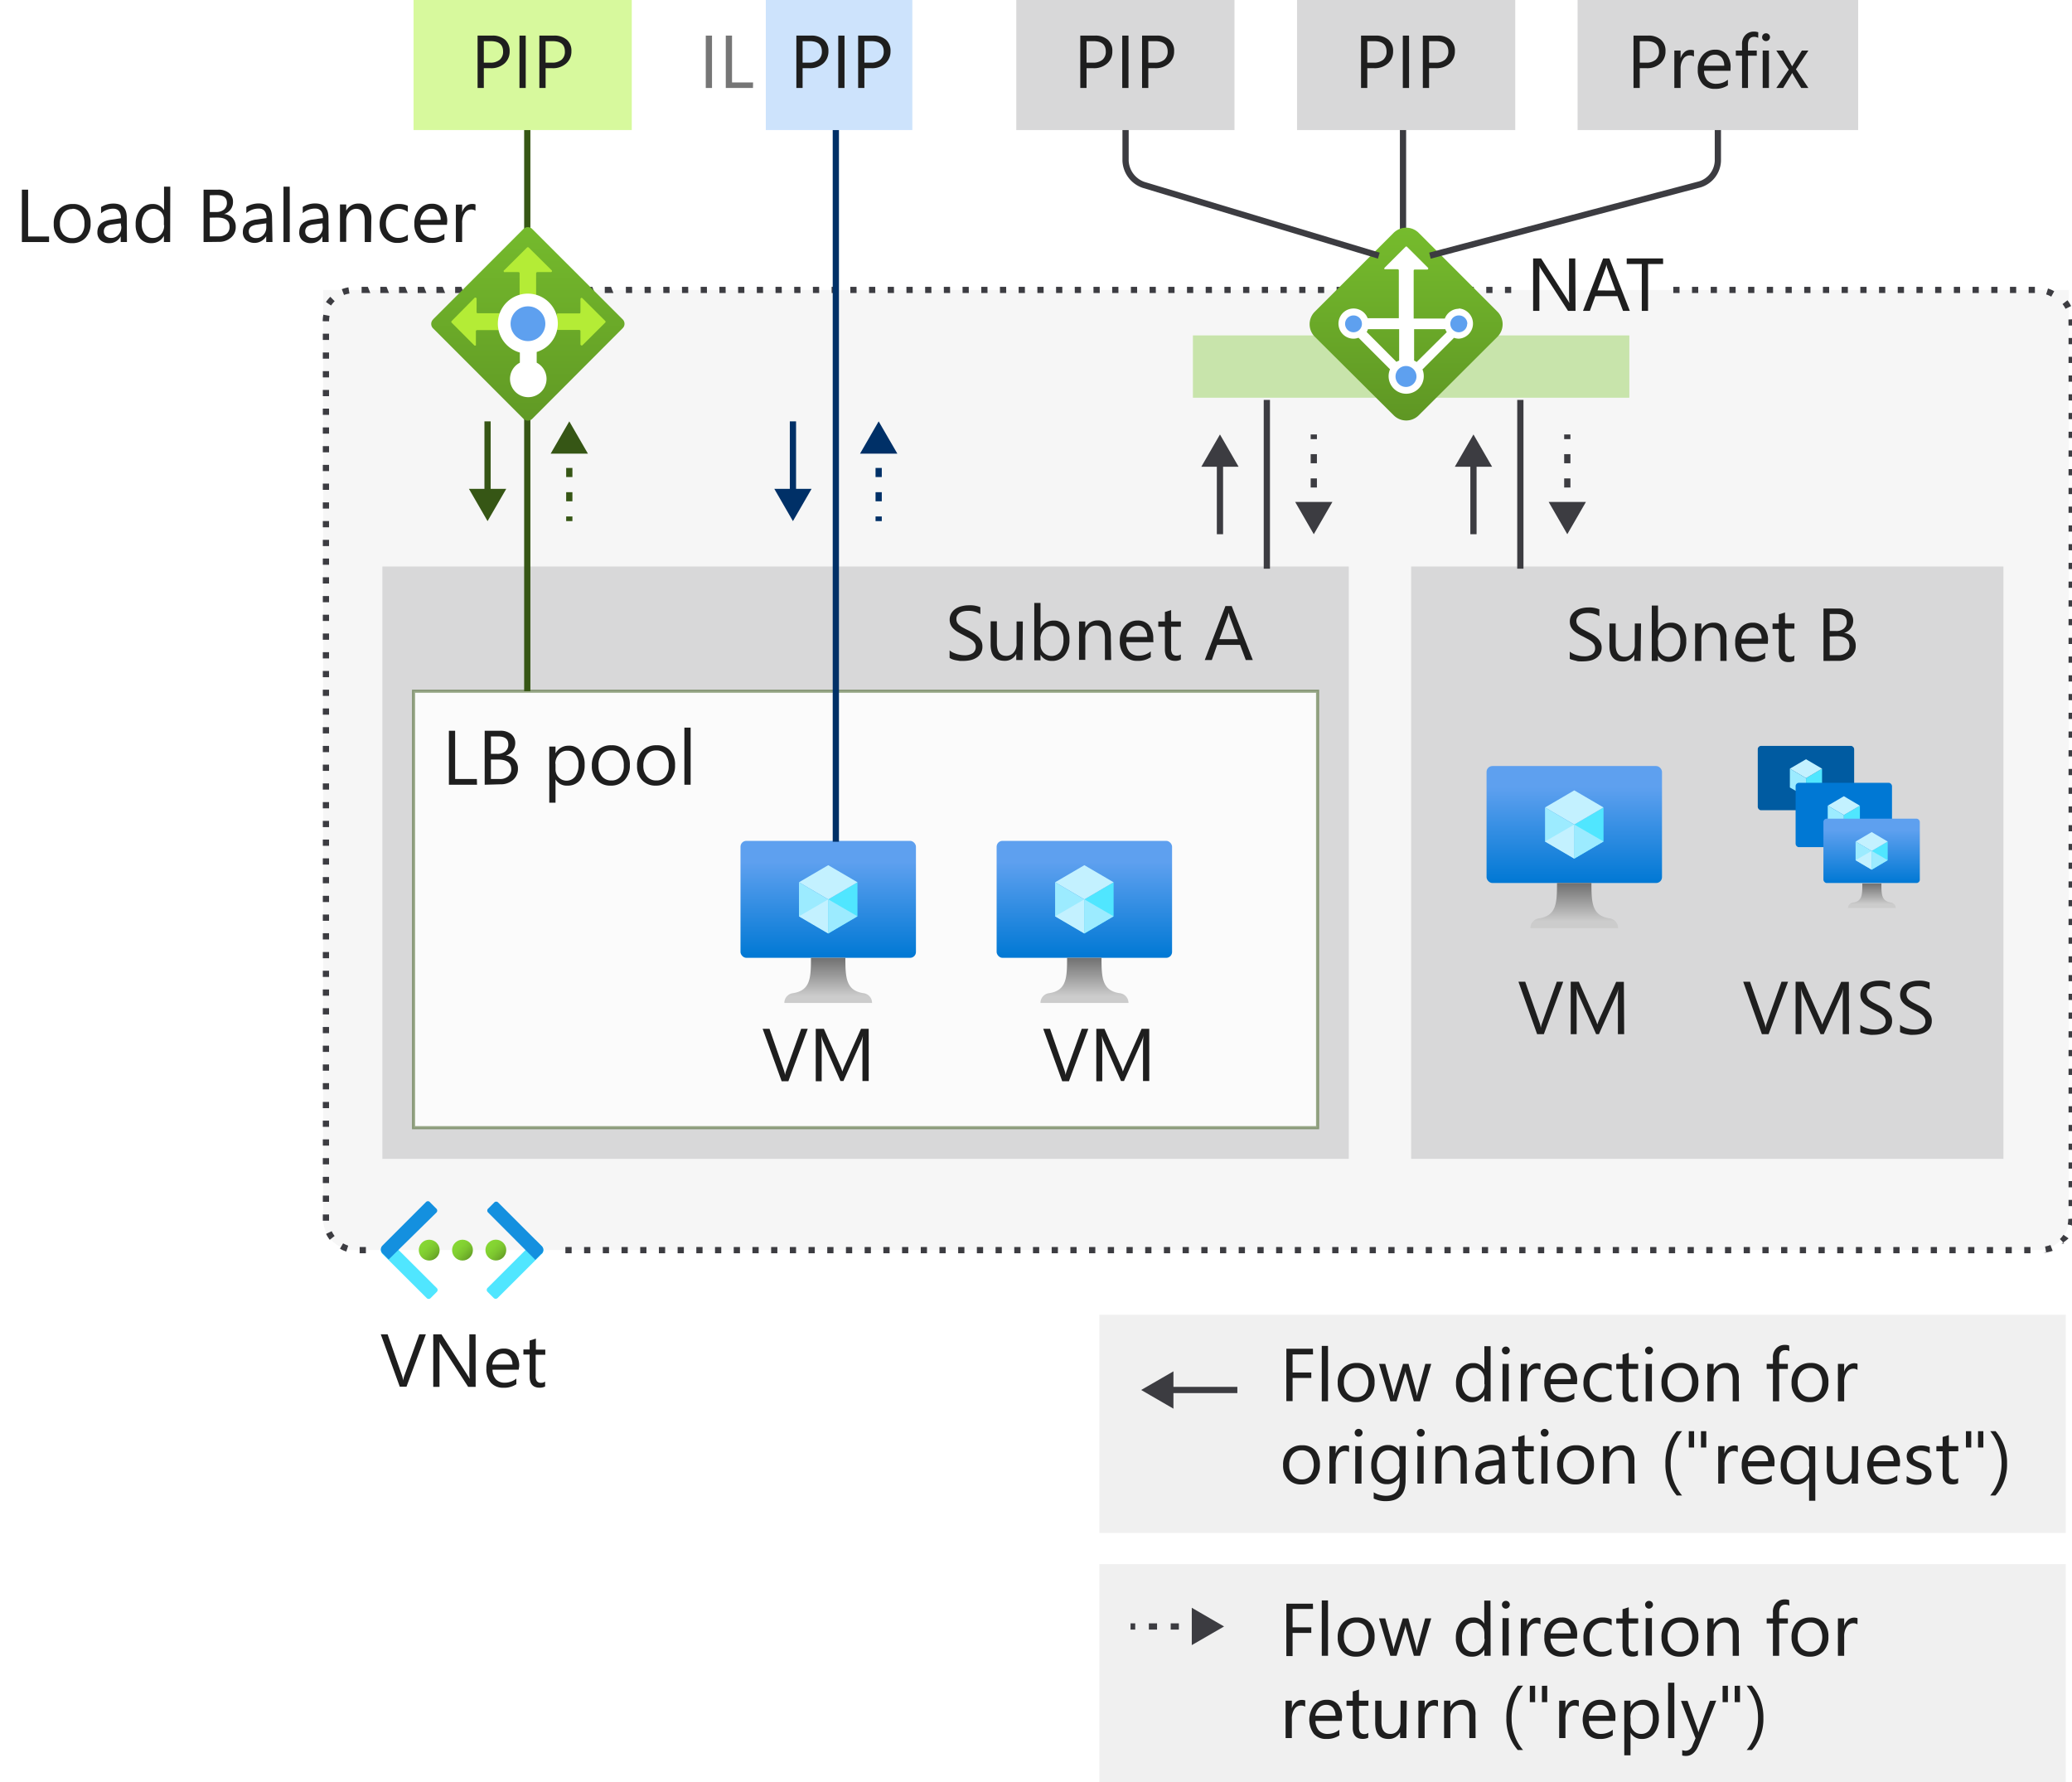 <svg xmlns="http://www.w3.org/2000/svg" xmlns:xlink="http://www.w3.org/1999/xlink" viewBox="0 0 332.33 285.86">
  <defs>
    <linearGradient id="linear-gradient" x1="132.84" y1="262.9" x2="132.84" y2="281.66" gradientTransform="matrix(1, 0, 0, -1, 0, 416.52)" gradientUnits="userSpaceOnUse">
      <stop offset="0" stop-color="#0078d4"/>
      <stop offset="0.82" stop-color="#5ea0ef"/>
    </linearGradient>
    <linearGradient id="linear-gradient-2" x1="132.84" y1="255.66" x2="132.84" y2="262.9" gradientTransform="matrix(1, 0, 0, -1, 0, 416.52)" gradientUnits="userSpaceOnUse">
      <stop offset="0.15" stop-color="#ccc"/>
      <stop offset="1" stop-color="#707070"/>
    </linearGradient>
    <linearGradient id="linear-gradient-3" x1="173.92" y1="262.9" x2="173.92" y2="281.66" xlink:href="#linear-gradient"/>
    <linearGradient id="linear-gradient-4" x1="173.92" y1="255.66" x2="173.92" y2="262.9" xlink:href="#linear-gradient-2"/>
    <linearGradient id="linear-gradient-5" x1="300.2" y1="274.89" x2="300.2" y2="285.22" xlink:href="#linear-gradient"/>
    <linearGradient id="linear-gradient-6" x1="300.23" y1="270.89" x2="300.23" y2="274.89" xlink:href="#linear-gradient-2"/>
    <linearGradient id="linear-gradient-7" x1="252.5" y1="274.9" x2="252.5" y2="293.66" xlink:href="#linear-gradient"/>
    <linearGradient id="linear-gradient-8" x1="252.5" y1="267.66" x2="252.5" y2="274.9" xlink:href="#linear-gradient-2"/>
    <linearGradient id="New_Gradient_Swatch_copy" data-name="New Gradient Swatch copy" x1="225.53" y1="67.44" x2="225.53" y2="36.44" gradientUnits="userSpaceOnUse">
      <stop offset="0" stop-color="#5e9624"/>
      <stop offset="0.02" stop-color="#5f9724"/>
      <stop offset="1" stop-color="#76bc2d"/>
    </linearGradient>
    <linearGradient id="linear-gradient-9" x1="75.78" y1="215.89" x2="78.14" y2="213.52" gradientTransform="matrix(1, 0, 0, -1, 2.87, 415.3)" gradientUnits="userSpaceOnUse">
      <stop offset="0" stop-color="#86d633"/>
      <stop offset="0.24" stop-color="#83d232"/>
      <stop offset="0.5" stop-color="#7cc52f"/>
      <stop offset="0.76" stop-color="#6fb02a"/>
      <stop offset="1" stop-color="#5e9624"/>
    </linearGradient>
    <linearGradient id="linear-gradient-10" x1="70.43" y1="215.89" x2="72.79" y2="213.52" xlink:href="#linear-gradient-9"/>
    <linearGradient id="linear-gradient-11" x1="65.09" y1="215.89" x2="67.45" y2="213.52" xlink:href="#linear-gradient-9"/>
    <linearGradient id="New_Gradient_Swatch_copy-2" x1="84.67" y1="345.9" x2="84.67" y2="381.83" gradientTransform="matrix(1, 0, 0, -1, 0, 416.52)" xlink:href="#New_Gradient_Swatch_copy"/>
  </defs>
  <title>flow-direction4</title>
  <g id="Shapes">
    <rect width="332.33" height="285.86" fill="#fff"/>
    <rect x="176.33" y="210.86" width="155" height="35" fill="#ccc" fill-opacity="0.3"/>
    <rect x="176.33" y="250.86" width="155" height="35" fill="#ccc" fill-opacity="0.3"/>
    <g>
      <line x1="192.02" y1="260.86" x2="191.27" y2="260.86" fill="none" stroke="#3c3c41" stroke-miterlimit="10"/>
      <line x1="189.08" y1="260.86" x2="183.17" y2="260.86" fill="none" stroke="#3c3c41" stroke-miterlimit="10" stroke-dasharray="1.31 2.19"/>
      <line x1="182.08" y1="260.86" x2="181.33" y2="260.86" fill="none" stroke="#3c3c41" stroke-miterlimit="10"/>
      <polygon points="191.15 257.86 196.33 260.86 191.15 263.85 191.15 257.86" fill="#3c3c41"/>
    </g>
    <g>
      <g>
        <path d="M331.83,46.5v149a5,5,0,0,1-5,5h-270a5,5,0,0,1-5-5V46.5" fill="#fff"/>
        <path d="M331.83,46.5v149a5,5,0,0,1-5,5h-270a5,5,0,0,1-5-5V46.5" fill="#3c3c41" opacity="0.05"/>
      </g>
      <path d="M325.67,201h-1v-1h1Zm-3,0h-1v-1h1Zm-3,0h-1v-1h1Zm-3,0h-1v-1h1Zm-3,0h-1v-1h1Zm-3,0h-1v-1h1Zm-3,0h-1v-1h1Zm-3,0h-1v-1h1Zm-3,0h-1v-1h1Zm-3,0h-1v-1h1Zm-3,0h-1v-1h1Zm-3,0h-1v-1h1Zm-3,0h-1v-1h1Zm-3,0h-1v-1h1Zm-3,0h-1v-1h1Zm-3,0h-1v-1h1Zm-3,0h-1v-1h1Zm-3,0h-1v-1h1Zm-3,0h-1v-1h1Zm-3,0h-1v-1h1Zm-3,0h-1v-1h1Zm-3,0h-1v-1h1Zm-3,0h-1v-1h1Zm-3,0h-1v-1h1Zm-3,0h-1v-1h1Zm-3,0h-1v-1h1Zm-3,0h-1v-1h1Zm-3,0h-1v-1h1Zm-3,0h-1v-1h1Zm-3,0h-1v-1h1Zm-3,0h-1v-1h1Zm-3,0h-1v-1h1Zm-3,0h-1v-1h1Zm-3,0h-1v-1h1Zm-3,0h-1v-1h1Zm-3,0h-1v-1h1Zm-3,0h-1v-1h1Zm-3,0h-1v-1h1Zm-3,0h-1v-1h1Zm-3,0h-1v-1h1Zm-3,0h-1v-1h1Zm-3,0h-1v-1h1Zm-3,0h-1v-1h1Zm-3,0h-1v-1h1Zm-3,0h-1v-1h1Zm-3,0h-1v-1h1Zm-3,0h-1v-1h1Zm-3,0h-1v-1h1Zm-3,0h-1v-1h1Zm-3,0h-1v-1h1Zm-3,0h-1v-1h1Zm-3,0h-1v-1h1Zm-3,0h-1v-1h1Zm-3,0h-1v-1h1Zm-3,0h-1v-1h1Zm-3,0h-1v-1h1Zm-3,0h-1v-1h1Zm-3,0h-1v-1h1Zm-3,0h-1v-1h1Zm-3,0h-1v-1h1Zm-3,0h-1v-1h1Zm-3,0h-1v-1h1Zm-3,0h-1v-1h1Zm-3,0h-1v-1h1Zm-3,0h-1v-1h1Zm-3,0h-1v-1h1Zm-3,0h-1v-1h1Zm-3,0h-1v-1h1Zm-3,0h-1v-1h1Zm-3,0h-1v-1h1Zm-3,0h-1v-1h1Zm-3,0h-1v-1h1Zm-3,0h-1v-1h1Zm-3,0h-1v-1h1Zm-3,0h-1v-1h1Zm-3,0h-1v-1h1Zm-3,0h-1v-1h1Zm-3,0h-1v-1h1Zm-3,0h-1v-1h1Zm-33,0h-1v-1h1Zm269.5-.08-.17-1a5.08,5.08,0,0,0,.87-.24l.36.93A5.54,5.54,0,0,1,327.75,200.92Zm-272.64-.2a4.5,4.5,0,0,1-1-.45l.5-.86a4.36,4.36,0,0,0,.82.37Zm275.54-1.27-.69-.72a4.82,4.82,0,0,0,.58-.69l.82.57A6.31,6.31,0,0,1,330.65,199.45Zm-278.19-.61a6.1,6.1,0,0,1-.58-.94l.9-.44a4.66,4.66,0,0,0,.47.77Zm279.76-2.24-1-.21a4.41,4.41,0,0,0,.09-.89l1-.06v.06A5.78,5.78,0,0,1,332.22,196.6Zm-280.88-.82v-1h1v1Zm281-2.34h-1v-1h1Zm-280-.69h-1v-1h1Zm280-2.32h-1v-1h1Zm-280-.68h-1v-1h1Zm280-2.32h-1v-1h1Zm-280-.69h-1v-1h1Zm280-2.32h-1v-1h1Zm-280-.68h-1v-1h1Zm280-2.32h-1v-1h1Zm-280-.69h-1v-1h1Zm280-2.31h-1v-1h1Zm-280-.69h-1v-1h1Zm280-2.32h-1v-1h1Zm-280-.69h-1v-1h1Zm280-2.31h-1v-1h1Zm-280-.69h-1v-1h1Zm280-2.32h-1v-1h1Zm-280-.69h-1v-1h1Zm280-2.31h-1v-1h1Zm-280-.69h-1v-1h1Zm280-2.32h-1v-1h1Zm-280-.69h-1v-1h1Zm280-2.31h-1v-1h1Zm-280-.69h-1v-1h1Zm280-2.32h-1v-1h1Zm-280-.69h-1v-1h1Zm280-2.31h-1v-1h1Zm-280-.69h-1v-1h1Zm280-2.32h-1v-1h1Zm-280-.69h-1v-1h1Zm280-2.31h-1v-1h1Zm-280-.69h-1v-1h1Zm280-2.32h-1v-1h1Zm-280-.68h-1v-1h1Zm280-2.32h-1v-1h1Zm-280-.69h-1v-1h1Zm280-2.32h-1v-1h1Zm-280-.68h-1v-1h1Zm280-2.32h-1v-1h1Zm-280-.69h-1v-1h1Zm280-2.32h-1v-1h1Zm-280-.68h-1v-1h1Zm280-2.32h-1v-1h1Zm-280-.69h-1v-1h1Zm280-2.32h-1v-1h1Zm-280-.68h-1v-1h1Zm280-2.32h-1v-1h1Zm-280-.69h-1v-1h1Zm280-2.31h-1v-1h1Zm-280-.69h-1v-1h1Zm280-2.32h-1v-1h1Zm-280-.69h-1v-1h1Zm280-2.31h-1v-1h1Zm-280-.69h-1v-1h1Zm280-2.32h-1v-1h1Zm-280-.69h-1v-1h1Zm280-2.31h-1v-1h1Zm-280-.69h-1v-1h1Zm280-2.32h-1v-1h1Zm-280-.69h-1v-1h1Zm280-2.31h-1v-1h1Zm-280-.69h-1v-1h1Zm280-2.32h-1v-1h1Zm-280-.69h-1v-1h1Zm280-2.31h-1v-1h1Zm-280-.69h-1v-1h1Zm280-2.32h-1v-1h1Zm-280-.69h-1v-1h1Zm280-2.31h-1v-1h1Zm-280-.69h-1v-1h1Zm280-2.32h-1v-1h1Zm-280-.68h-1v-1h1Zm280-2.32h-1v-1h1Zm-280-.69h-1v-1h1Zm280-2.32h-1v-1h1Zm-280-.68h-1v-1h1Zm280-2.32h-1v-1h1Zm-280-.69h-1v-1h1Zm280-2.32h-1v-1h1Zm-280-.68h-1v-1h1Zm280-2.32h-1v-1h1Zm-280-.69h-1v-1h1Zm280-2.31h-1v-1h1Zm-280-.69h-1v-1h1Zm280-2.32h-1v-1h1Zm-280-.69h-1v-1h1Zm280-2.31h-1v-1h1Zm-280-.69h-1v-1h1Zm280-2.32h-1v-1h1Zm-280-.69h-1v-1h1Zm280-2.31h-1v-1h1Zm-280-.69h-1v-1h1Zm280-2.32h-1v-1h1Zm-280-.69h-1v-1h1Zm280-2.31h-1V51.5a2.26,2.26,0,0,0,0-.26l1-.05c0,.1,0,.21,0,.31Zm-281-.69v0a5.29,5.29,0,0,1,.1-1.06l1,.19a5,5,0,0,0-.08.87Zm279.53-2a4.4,4.4,0,0,0-.48-.76l.79-.61a5,5,0,0,1,.59.93ZM53.1,49l-.82-.56a5.67,5.67,0,0,1,.7-.84l.7.71A4.82,4.82,0,0,0,53.1,49ZM329,47.58a4.26,4.26,0,0,0-.82-.36l.3-.95a5.33,5.33,0,0,1,1,.44ZM55.18,47.31l-.36-.93a6.41,6.41,0,0,1,1.06-.3l.17,1A4.31,4.31,0,0,0,55.18,47.31ZM326.38,47h-1V46h1Zm-3,0h-1V46h1Zm-3,0h-1V46h1Zm-3,0h-1V46h1Zm-3,0h-1V46h1Zm-3,0h-1V46h1Zm-3,0h-1V46h1Zm-3,0h-1V46h1Zm-3,0h-1V46h1Zm-3,0h-1V46h1Zm-3,0h-1V46h1Zm-3,0h-1V46h1Zm-3,0h-1V46h1Zm-3,0h-1V46h1Zm-3,0h-1V46h1Zm-3,0h-1V46h1Zm-3,0h-1V46h1Zm-3,0h-1V46h1Zm-3,0h-1V46h1Zm-3,0h-1V46h1Zm-27,0h-1V46h1Zm-3,0h-1V46h1Zm-3,0h-1V46h1Zm-3,0h-1V46h1Zm-3,0h-1V46h1Zm-3,0h-1V46h1Zm-3,0h-1V46h1Zm-3,0h-1V46h1Zm-3,0h-1V46h1Zm-3,0h-1V46h1Zm-3,0h-1V46h1Zm-3,0h-1V46h1Zm-3,0h-1V46h1Zm-3,0h-1V46h1Zm-3,0h-1V46h1Zm-3,0h-1V46h1Zm-3,0h-1V46h1Zm-3,0h-1V46h1Zm-3,0h-1V46h1Zm-3,0h-1V46h1Zm-3,0h-1V46h1Zm-3,0h-1V46h1Zm-3,0h-1V46h1Zm-3,0h-1V46h1Zm-3,0h-1V46h1Zm-3,0h-1V46h1Zm-3,0h-1V46h1Zm-3,0h-1V46h1Zm-3,0h-1V46h1Zm-3,0h-1V46h1Zm-3,0h-1V46h1Zm-3,0h-1V46h1Zm-3,0h-1V46h1Zm-3,0h-1V46h1Zm-3,0h-1V46h1Zm-3,0h-1V46h1Zm-3,0h-1V46h1Zm-3,0h-1V46h1Zm-3,0h-1V46h1Zm-3,0h-1V46h1Zm-3,0h-1V46h1Zm-3,0h-1V46h1Zm-3,0h-1V46h1Zm-3,0h-1V46h1Zm-3,0h-1V46h1Zm-3,0h-1V46h1Zm-3,0h-1V46h1Zm-3,0h-1V46h1Zm-3,0H97V46h1Zm-3,0H94V46h1Zm-3,0H91V46h1Zm-3,0H88V46h1Zm-3,0H85V46h1Zm-3,0H82V46h1Zm-3,0H79V46h1Zm-3,0H76V46h1Zm-3,0H73V46h1Zm-3,0H70V46h1Zm-3,0H67V46h1Zm-3,0H64V46h1Zm-3,0H61V46h1Zm-3,0H58V46h1Z" fill="#3c3c41"/>
    </g>
    <g>
      <rect x="61.33" y="90.86" width="155" height="95" fill="#fff"/>
      <rect x="61.33" y="90.86" width="155" height="95" fill="#3c3c41" opacity="0.2"/>
    </g>
    <g>
      <rect x="66.33" y="110.86" width="145" height="70" fill="#fff"/>
      <rect x="66.33" y="110.86" width="145" height="70" fill="#3c3c41" opacity="0.02"/>
      <rect x="66.33" y="110.86" width="145" height="70" fill="none" stroke="#365615" stroke-miterlimit="10" stroke-width="0.5" opacity="0.5"/>
    </g>
    <g>
      <rect x="118.77" y="134.86" width="28.14" height="18.76" rx="0.94" fill="url(#linear-gradient)"/>
      <polygon points="137.53 141.5 137.53 146.96 132.84 149.71 132.84 144.24 137.53 141.5" fill="#50e6ff"/>
      <polygon points="137.53 141.5 132.84 144.25 128.15 141.5 132.84 138.76 137.53 141.5" fill="#c3f1ff"/>
      <polygon points="132.84 144.25 132.84 149.71 128.15 146.96 128.15 141.5 132.84 144.25" fill="#9cebff"/>
      <polygon points="128.15 146.96 132.84 144.24 132.84 149.71 128.15 146.96" fill="#c3f1ff"/>
      <polygon points="137.53 146.96 132.84 144.24 132.84 149.71 137.53 146.96" fill="#9cebff"/>
      <path d="M138.48,159.29c-2.78-.44-2.89-2.44-2.89-5.67h-5.52c0,3.23-.09,5.23-2.88,5.67a1.57,1.57,0,0,0-1.39,1.57h14.07A1.56,1.56,0,0,0,138.48,159.29Z" fill="url(#linear-gradient-2)"/>
    </g>
    <g>
      <rect x="159.85" y="134.86" width="28.14" height="18.76" rx="0.94" fill="url(#linear-gradient-3)"/>
      <polygon points="178.61 141.5 178.61 146.96 173.92 149.71 173.92 144.24 178.61 141.5" fill="#50e6ff"/>
      <polygon points="178.61 141.5 173.92 144.25 169.23 141.5 173.92 138.76 178.61 141.5" fill="#c3f1ff"/>
      <polygon points="173.92 144.25 173.92 149.71 169.23 146.96 169.23 141.5 173.92 144.25" fill="#9cebff"/>
      <polygon points="169.23 146.96 173.92 144.24 173.92 149.71 169.23 146.96" fill="#c3f1ff"/>
      <polygon points="178.61 146.96 173.92 144.24 173.92 149.71 178.61 146.96" fill="#9cebff"/>
      <path d="M179.56,159.29c-2.78-.44-2.89-2.44-2.89-5.67h-5.52c0,3.23-.09,5.23-2.87,5.67a1.57,1.57,0,0,0-1.4,1.57H181A1.57,1.57,0,0,0,179.56,159.29Z" fill="url(#linear-gradient-4)"/>
    </g>
    <g>
      <rect x="226.33" y="90.86" width="95" height="95" fill="#fff"/>
      <rect x="226.33" y="90.86" width="95" height="95" fill="#3c3c41" opacity="0.2"/>
    </g>
    <g>
      <rect x="281.93" y="119.63" width="15.46" height="10.32" rx="0.52" fill="#005ba1"/>
      <polygon points="292.24 123.28 292.24 126.3 289.67 127.79 289.67 124.8 292.24 123.28" fill="#50e6ff"/>
      <polygon points="292.24 123.28 289.67 124.8 287.08 123.28 289.67 121.77 292.24 123.28" fill="#c3f1ff"/>
      <polygon points="289.67 124.8 289.67 127.79 287.08 126.3 287.08 123.28 289.67 124.8" fill="#9cebff"/>
      <rect x="288" y="125.55" width="15.46" height="10.32" rx="0.52" fill="#0078d4"/>
      <polygon points="298.31 129.22 298.31 132.21 295.74 133.73 295.74 130.72 298.31 129.22" fill="#50e6ff"/>
      <polygon points="298.31 129.22 295.74 130.72 293.15 129.22 295.74 127.7 298.31 129.22" fill="#c3f1ff"/>
      <polygon points="295.74 130.72 295.74 133.73 293.15 132.21 293.15 129.22 295.74 130.72" fill="#9cebff"/>
      <rect x="292.46" y="131.3" width="15.46" height="10.32" rx="0.52" fill="url(#linear-gradient-5)"/>
      <polygon points="302.77 134.97 302.77 137.96 300.2 139.48 300.2 136.47 302.77 134.97" fill="#50e6ff"/>
      <polygon points="302.77 134.97 300.2 136.48 297.62 134.97 300.2 133.45 302.77 134.97" fill="#c3f1ff"/>
      <polygon points="300.2 136.48 300.2 139.48 297.62 137.96 297.62 134.97 300.2 136.48" fill="#9cebff"/>
      <polygon points="297.62 137.96 300.2 136.47 300.2 139.48 297.62 137.96" fill="#c3f1ff"/>
      <polygon points="302.77 137.96 300.2 136.47 300.2 139.48 302.77 137.96" fill="#9cebff"/>
      <path d="M303.29,144.75c-1.53-.24-1.53-1.34-1.53-3.05H298.7c0,1.77,0,2.87-1.52,3.05a.91.91,0,0,0-.77.88h7.65A.91.91,0,0,0,303.29,144.75Z" fill="url(#linear-gradient-6)"/>
    </g>
    <g>
      <rect x="238.43" y="122.86" width="28.14" height="18.76" rx="0.94" fill="url(#linear-gradient-7)"/>
      <polygon points="257.19 129.5 257.19 134.96 252.5 137.71 252.5 132.24 257.19 129.5" fill="#50e6ff"/>
      <polygon points="257.19 129.5 252.5 132.25 247.81 129.5 252.5 126.76 257.19 129.5" fill="#c3f1ff"/>
      <polygon points="252.5 132.25 252.5 137.71 247.81 134.96 247.81 129.5 252.5 132.25" fill="#9cebff"/>
      <polygon points="247.81 134.96 252.5 132.24 252.5 137.71 247.81 134.96" fill="#c3f1ff"/>
      <polygon points="257.19 134.96 252.5 132.24 252.5 137.71 257.19 134.96" fill="#9cebff"/>
      <path d="M258.14,147.29c-2.78-.44-2.89-2.44-2.89-5.67h-5.52c0,3.23-.09,5.23-2.88,5.67a1.57,1.57,0,0,0-1.39,1.57h14.07A1.56,1.56,0,0,0,258.14,147.29Z" fill="url(#linear-gradient-8)"/>
    </g>
    <g>
      <line x1="203.19" y1="91.21" x2="203.19" y2="64.14" fill="none" stroke="#3c3c41" stroke-miterlimit="10"/>
      <g>
        <line x1="195.67" y1="85.68" x2="195.67" y2="73.98" fill="none" stroke="#3c3c41" stroke-miterlimit="10"/>
        <polygon points="198.66 74.86 195.67 69.68 192.68 74.86 198.66 74.86" fill="#3c3c41"/>
      </g>
      <g>
        <line x1="210.72" y1="81.37" x2="210.72" y2="80.62" fill="none" stroke="#3c3c41" stroke-miterlimit="10"/>
        <line x1="210.72" y1="78.19" x2="210.72" y2="71.64" fill="none" stroke="#3c3c41" stroke-miterlimit="10" stroke-dasharray="1.46 2.43"/>
        <line x1="210.72" y1="70.43" x2="210.72" y2="69.68" fill="none" stroke="#3c3c41" stroke-miterlimit="10"/>
        <polygon points="213.71 80.5 210.72 85.68 207.73 80.5 213.71 80.5" fill="#3c3c41"/>
      </g>
    </g>
    <g>
      <line x1="243.85" y1="91.21" x2="243.85" y2="64.14" fill="none" stroke="#3c3c41" stroke-miterlimit="10"/>
      <g>
        <line x1="236.33" y1="85.68" x2="236.33" y2="73.98" fill="none" stroke="#3c3c41" stroke-miterlimit="10"/>
        <polygon points="239.32 74.86 236.33 69.68 233.34 74.86 239.32 74.86" fill="#3c3c41"/>
      </g>
      <g>
        <line x1="251.38" y1="81.37" x2="251.38" y2="80.62" fill="none" stroke="#3c3c41" stroke-miterlimit="10"/>
        <line x1="251.38" y1="78.19" x2="251.38" y2="71.64" fill="none" stroke="#3c3c41" stroke-miterlimit="10" stroke-dasharray="1.46 2.43"/>
        <line x1="251.38" y1="70.43" x2="251.38" y2="69.68" fill="none" stroke="#3c3c41" stroke-miterlimit="10"/>
        <polygon points="254.37 80.5 251.38 85.68 248.39 80.5 254.37 80.5" fill="#3c3c41"/>
      </g>
    </g>
    <line x1="84.57" y1="110.86" x2="84.57" y2="19.87" fill="none" stroke="#365615" stroke-miterlimit="10"/>
    <g>
      <line x1="78.2" y1="79.27" x2="78.2" y2="67.58" fill="none" stroke="#365615" stroke-miterlimit="10"/>
      <polygon points="81.2 78.4 78.2 83.58 75.21 78.4 81.2 78.4" fill="#365615"/>
    </g>
    <g>
      <line x1="91.31" y1="83.58" x2="91.31" y2="82.83" fill="none" stroke="#365615" stroke-miterlimit="10"/>
      <line x1="91.31" y1="80.4" x2="91.31" y2="73.85" fill="none" stroke="#365615" stroke-miterlimit="10" stroke-dasharray="1.46 2.43"/>
      <line x1="91.31" y1="72.63" x2="91.31" y2="71.88" fill="none" stroke="#365615" stroke-miterlimit="10"/>
      <polygon points="94.3 72.76 91.31 67.58 88.32 72.76 94.3 72.76" fill="#365615"/>
    </g>
    <line x1="225.03" y1="38.29" x2="225.03" y2="18.79" fill="none" stroke="#3c3c41" stroke-miterlimit="10"/>
    <g>
      <line x1="187.34" y1="222.93" x2="198.46" y2="222.93" fill="none" stroke="#3c3c41" stroke-miterlimit="10"/>
      <polygon points="188.21 225.93 183.03 222.93 188.21 219.94 188.21 225.93" fill="#3c3c41"/>
    </g>
    <g>
      <rect x="191.33" y="53.79" width="70" height="10" fill="#fff"/>
      <rect x="191.33" y="53.79" width="70" height="10" fill="#76bc2d" opacity="0.4"/>
    </g>
    <g>
      <path d="M225.53,67.44a2.85,2.85,0,0,1-2-.84L210.87,54a2.85,2.85,0,0,1,0-4l12.64-12.64a2.86,2.86,0,0,1,4.05,0l12.63,12.64a2.85,2.85,0,0,1,0,4L227.56,66.6a2.85,2.85,0,0,1-2,.84" fill="url(#New_Gradient_Swatch_copy)"/>
      <path d="M234,49.52a2.41,2.41,0,0,0-2.26,1.57h-5V43.4a.17.17,0,0,1,.17-.17h2a.17.17,0,0,0,.17-.17.18.18,0,0,0-.05-.12l-3.36-3.36a.17.17,0,0,0-.23,0l-3.36,3.36a.16.16,0,0,0,0,.24.16.16,0,0,0,.11,0h2a.19.19,0,0,1,.17.17v7.69h-5a2.42,2.42,0,1,0-2.26,3.28,2.31,2.31,0,0,0,.79-.15l5.06,5.06a2.71,2.71,0,0,0-.23,1.1,2.82,2.82,0,1,0,5.64,0,2.77,2.77,0,0,0-.21-1.08l5.06-5.07a2.5,2.5,0,0,0,.77.14,2.43,2.43,0,0,0,0-4.85Zm-10,8.54-4.8-4.81a2.4,2.4,0,0,0,.21-.46h5v5.05A2.24,2.24,0,0,0,223.93,58.06Zm3.22,0a3.3,3.3,0,0,0-.41-.23V52.79h5a2.16,2.16,0,0,0,.24.48Z" fill="#fff"/>
      <path d="M227.19,60.38a1.68,1.68,0,1,1-1.69-1.68,1.69,1.69,0,0,1,1.69,1.68" fill="#5ea0ef"/>
      <path d="M218.44,51.94a1.35,1.35,0,1,1-1.35-1.35,1.34,1.34,0,0,1,1.35,1.35" fill="#5ea0ef"/>
      <path d="M235.32,51.94A1.35,1.35,0,1,1,234,50.59a1.34,1.34,0,0,1,1.35,1.35" fill="#5ea0ef"/>
    </g>
    <path d="M221.15,41,183.41,29.65a4.29,4.29,0,0,1-2.88-3.86v-7" fill="none" stroke="#3c3c41" stroke-miterlimit="10"/>
    <path d="M229.35,41l43.28-11.43a4.1,4.1,0,0,0,2.9-3.76v-7" fill="none" stroke="#3c3c41" stroke-miterlimit="10"/>
    <g>
      <circle cx="79.53" cy="200.49" r="1.67" fill="url(#linear-gradient-9)"/>
      <circle cx="74.18" cy="200.5" r="1.67" fill="url(#linear-gradient-10)"/>
      <circle cx="68.84" cy="200.5" r="1.67" fill="url(#linear-gradient-11)"/>
      <path d="M70.06,207.2l-1,1a.43.43,0,0,1-.61,0h0l-7.1-7.08a.86.86,0,0,1,0-1.22h0l1-1h0l7.71,7.69a.43.43,0,0,1,0,.61Z" fill="#50e6ff"/>
      <path d="M69,192.86l1,1a.43.43,0,0,1,0,.61L62.34,202h0l-1-1a.87.87,0,0,1,0-1.23h0l7-7A.43.43,0,0,1,69,192.86Z" fill="#1490df"/>
      <path d="M85.9,198.88l1,1a.86.86,0,0,1,0,1.22h0l-7.09,7.08a.44.44,0,0,1-.62,0h0l-1-1a.44.44,0,0,1,0-.61h0l7.7-7.69Z" fill="#50e6ff"/>
      <path d="M86.86,201.06l-1,1h0l-7.58-7.6a.43.43,0,0,1,0-.61h0l1-1a.43.43,0,0,1,.61,0h0l7,7a.87.87,0,0,1,0,1.23h0Z" fill="#1490df"/>
    </g>
    <g>
      <path d="M69.48,51.2,83.93,36.75a1,1,0,0,1,1.46,0l0,0L99.85,51.2a1,1,0,0,1,0,1.46l0,0L85.39,67.15a1,1,0,0,1-1.45,0L69.48,52.68a1,1,0,0,1,0-1.46Z" fill="url(#New_Gradient_Swatch_copy-2)"/>
      <path d="M88.46,43.33,84.8,39.7a.2.2,0,0,0-.27,0l-3.65,3.63a.17.17,0,0,0,.14.31h2.13a.19.19,0,0,1,.19.19v3.44a.19.19,0,0,0,.19.19H85.8a.18.18,0,0,0,.19-.19V43.83a.2.2,0,0,1,.19-.19h2.14a.18.18,0,0,0,.21-.12A.19.19,0,0,0,88.46,43.33Z" fill="#b4ec36"/>
      <path d="M76.06,47.83l-3.62,3.66a.19.19,0,0,0,0,.26l3.62,3.63a.19.19,0,0,0,.27,0,.15.15,0,0,0,0-.14V53.13a.19.19,0,0,1,.19-.19H80a.18.18,0,0,0,.17-.17V50.48a.18.18,0,0,0-.06-.24l-.06,0H76.63a.17.17,0,0,1-.19-.16h0V48a.22.22,0,0,0-.12-.26A.21.21,0,0,0,76.06,47.83Z" fill="#b4ec36"/>
      <path d="M93.41,55.38l3.67-3.65a.18.18,0,0,0,0-.25l-3.67-3.65a.18.18,0,0,0-.26,0,.22.22,0,0,0-.05.11v2.16a.17.17,0,0,1-.17.17H89.47a.17.17,0,0,0-.17.17v2.29a.18.18,0,0,0,.15.19h3.47a.18.18,0,0,1,.18.19v2.13a.2.2,0,0,0,.22.17A.16.16,0,0,0,93.41,55.38Z" fill="#b4ec36"/>
      <path d="M89.47,51.94a4.81,4.81,0,1,0-6.09,4.6v1.63a2.93,2.93,0,1,0,2.7,0V56.45A4.77,4.77,0,0,0,89.47,51.94Z" fill="#fff"/>
      <circle id="e99c3387-15c3-4f28-bd4b-cb209b430e06" cx="84.68" cy="51.92" r="2.79" fill="#5ea0ef"/>
    </g>
    <g>
      <rect x="163" width="35" height="20.86" fill="#fff"/>
      <rect x="163" width="35" height="20.86" fill="#3c3c41" opacity="0.2"/>
    </g>
    <g>
      <rect x="66.33" width="35" height="20.86" fill="#fff"/>
      <rect x="66.33" width="35" height="20.86" fill="#9bf00b" opacity="0.4"/>
    </g>
    <g>
      <rect x="208.03" width="35" height="20.86" fill="#fff"/>
      <rect x="208.03" width="35" height="20.86" fill="#3c3c41" opacity="0.2"/>
    </g>
    <g>
      <rect x="253.03" width="45" height="20.86" fill="#fff"/>
      <rect x="253.03" width="45" height="20.86" fill="#3c3c41" opacity="0.2"/>
    </g>
    <g>
      <line x1="127.18" y1="79.27" x2="127.18" y2="67.58" fill="none" stroke="#003067" stroke-miterlimit="10"/>
      <polygon points="130.17 78.4 127.18 83.58 124.19 78.4 130.17 78.4" fill="#003067"/>
    </g>
    <g>
      <line x1="140.93" y1="83.58" x2="140.93" y2="82.83" fill="none" stroke="#003067" stroke-miterlimit="10"/>
      <line x1="140.93" y1="80.4" x2="140.93" y2="73.85" fill="none" stroke="#003067" stroke-miterlimit="10" stroke-dasharray="1.46 2.43"/>
      <line x1="140.93" y1="72.63" x2="140.93" y2="71.88" fill="none" stroke="#003067" stroke-miterlimit="10"/>
      <polygon points="143.93 72.76 140.93 67.58 137.94 72.76 143.93 72.76" fill="#003067"/>
    </g>
    <line x1="134.06" y1="135" x2="134.06" y2="19.86" fill="none" stroke="#003067" stroke-miterlimit="10"/>
    <g>
      <rect x="122.83" width="23.5" height="20.86" fill="#fff"/>
      <rect x="122.83" width="23.5" height="20.86" fill="#83b9f9" opacity="0.4"/>
    </g>
  </g>
  <g id="Text">
    <g>
      <path d="M210.6,217.23h-3.28v2.9h3V221h-3v3.72h-1v-8.4h4.26Z" fill="#1e1e1e"/>
      <path d="M213,224.74h-1v-8.88h1Z" fill="#1e1e1e"/>
      <path d="M217.48,224.88a2.77,2.77,0,0,1-2.12-.84,3.12,3.12,0,0,1-.8-2.23,3.23,3.23,0,0,1,.83-2.36,3,3,0,0,1,2.23-.85,2.71,2.71,0,0,1,2.1.82,3.3,3.3,0,0,1,.75,2.3,3.2,3.2,0,0,1-.81,2.29A2.84,2.84,0,0,1,217.48,224.88Zm.07-5.47a1.81,1.81,0,0,0-1.46.63,2.58,2.58,0,0,0-.54,1.73,2.49,2.49,0,0,0,.54,1.69,1.86,1.86,0,0,0,1.46.61,1.75,1.75,0,0,0,1.43-.6,3.17,3.17,0,0,0,0-3.45A1.73,1.73,0,0,0,217.55,219.41Z" fill="#1e1e1e"/>
      <path d="M229.56,218.74l-1.8,6h-1l-1.24-4.3a2.87,2.87,0,0,1-.09-.55h0a3.4,3.4,0,0,1-.13.54L224,224.74h-1l-1.82-6h1l1.24,4.51a2.38,2.38,0,0,1,.08.54h.05a2.33,2.33,0,0,1,.11-.55l1.38-4.5h.88l1.24,4.52a3.36,3.36,0,0,1,.09.54h.05a2.08,2.08,0,0,1,.1-.54l1.21-4.52Z" fill="#1e1e1e"/>
      <path d="M239.08,224.74h-1v-1h0a2.42,2.42,0,0,1-3.87.35,3.3,3.3,0,0,1-.68-2.19,3.62,3.62,0,0,1,.75-2.39,2.5,2.5,0,0,1,2-.89,1.91,1.91,0,0,1,1.8,1h0v-3.71h1Zm-1-2.71v-.89a1.73,1.73,0,0,0-.48-1.23,1.58,1.58,0,0,0-1.22-.5,1.66,1.66,0,0,0-1.38.64,2.85,2.85,0,0,0-.5,1.78,2.56,2.56,0,0,0,.48,1.64,1.59,1.59,0,0,0,1.3.6,1.63,1.63,0,0,0,1.3-.58A2.12,2.12,0,0,0,238.12,222Z" fill="#1e1e1e"/>
      <path d="M241.52,217.22a.6.6,0,0,1-.44-.18.61.61,0,0,1-.18-.45.57.57,0,0,1,.18-.44.6.6,0,0,1,.44-.18.61.61,0,0,1,.45.18.58.58,0,0,1,.19.44.6.6,0,0,1-.19.44A.62.62,0,0,1,241.52,217.22Zm.47,7.52h-1v-6h1Z" fill="#1e1e1e"/>
      <path d="M247.07,219.71a1.18,1.18,0,0,0-.73-.19,1.23,1.23,0,0,0-1,.58,2.7,2.7,0,0,0-.41,1.58v3.06h-1v-6h1V220h0a2.09,2.09,0,0,1,.63-1,1.4,1.4,0,0,1,.94-.36,1.5,1.5,0,0,1,.58.09Z" fill="#1e1e1e"/>
      <path d="M252.93,222h-4.24a2.3,2.3,0,0,0,.54,1.55,1.88,1.88,0,0,0,1.42.54,2.89,2.89,0,0,0,1.86-.67v.9a3.41,3.41,0,0,1-2.09.58,2.54,2.54,0,0,1-2-.82,3.35,3.35,0,0,1-.72-2.3,3.28,3.28,0,0,1,.79-2.28,2.54,2.54,0,0,1,2-.88,2.26,2.26,0,0,1,1.83.76,3.17,3.17,0,0,1,.64,2.11Zm-1-.82a2,2,0,0,0-.41-1.29,1.34,1.34,0,0,0-1.09-.46,1.57,1.57,0,0,0-1.16.48,2.24,2.24,0,0,0-.58,1.27Z" fill="#1e1e1e"/>
      <path d="M258.47,224.46a3.08,3.08,0,0,1-1.64.42,2.72,2.72,0,0,1-2.07-.84,3,3,0,0,1-.79-2.16,3.35,3.35,0,0,1,.85-2.38,3,3,0,0,1,2.27-.9,3.27,3.27,0,0,1,1.4.29v1a2.42,2.42,0,0,0-1.43-.47,1.92,1.92,0,0,0-1.51.66,2.46,2.46,0,0,0-.59,1.73,2.38,2.38,0,0,0,.55,1.66,1.91,1.91,0,0,0,1.49.61,2.38,2.38,0,0,0,1.47-.52Z" fill="#1e1e1e"/>
      <path d="M262.71,224.68a1.94,1.94,0,0,1-.9.19c-1.05,0-1.57-.59-1.57-1.76v-3.55h-1v-.82h1v-1.47l1-.31v1.78h1.51v.82H261.2v3.38a1.45,1.45,0,0,0,.2.86.84.84,0,0,0,.68.26,1,1,0,0,0,.63-.2Z" fill="#1e1e1e"/>
      <path d="M264.49,217.22a.63.63,0,0,1-.63-.63.55.55,0,0,1,.19-.44.59.59,0,0,1,.44-.18.6.6,0,0,1,.44.18.55.55,0,0,1,.19.44.56.56,0,0,1-.19.44A.61.61,0,0,1,264.49,217.22Zm.46,7.52h-1v-6h1Z" fill="#1e1e1e"/>
      <path d="M269.41,224.88a2.79,2.79,0,0,1-2.13-.84,3.12,3.12,0,0,1-.79-2.23,3.19,3.19,0,0,1,.83-2.36,3,3,0,0,1,2.23-.85,2.68,2.68,0,0,1,2.09.82,3.3,3.3,0,0,1,.76,2.3,3.17,3.17,0,0,1-.82,2.29A2.82,2.82,0,0,1,269.41,224.88Zm.07-5.47A1.84,1.84,0,0,0,268,220a2.58,2.58,0,0,0-.54,1.73,2.49,2.49,0,0,0,.55,1.69,1.85,1.85,0,0,0,1.46.61,1.75,1.75,0,0,0,1.43-.6,3.23,3.23,0,0,0,0-3.45A1.73,1.73,0,0,0,269.48,219.41Z" fill="#1e1e1e"/>
      <path d="M278.91,224.74h-1v-3.42c0-1.28-.46-1.91-1.39-1.91a1.54,1.54,0,0,0-1.2.54,2,2,0,0,0-.47,1.37v3.42h-1v-6h1v1h0a2.16,2.16,0,0,1,2-1.13,1.85,1.85,0,0,1,1.51.63,2.84,2.84,0,0,1,.52,1.84Z" fill="#1e1e1e"/>
      <path d="M287,216.7a1.22,1.22,0,0,0-.64-.16c-.67,0-1,.43-1,1.27v.93h1.4v.82h-1.4v5.18h-1v-5.18h-1v-.82h1v-1a2,2,0,0,1,.55-1.5,1.84,1.84,0,0,1,1.36-.54,1.86,1.86,0,0,1,.69.1Z" fill="#1e1e1e"/>
      <path d="M290.27,224.88a2.79,2.79,0,0,1-2.12-.84,3.12,3.12,0,0,1-.8-2.23,3.23,3.23,0,0,1,.83-2.36,3,3,0,0,1,2.23-.85,2.69,2.69,0,0,1,2.1.82,3.3,3.3,0,0,1,.75,2.3,3.2,3.2,0,0,1-.81,2.29A2.84,2.84,0,0,1,290.27,224.88Zm.07-5.47a1.83,1.83,0,0,0-1.46.63,2.58,2.58,0,0,0-.54,1.73,2.49,2.49,0,0,0,.54,1.69,1.86,1.86,0,0,0,1.46.61,1.79,1.79,0,0,0,1.44-.6,3.23,3.23,0,0,0,0-3.45A1.76,1.76,0,0,0,290.34,219.41Z" fill="#1e1e1e"/>
      <path d="M297.92,219.71a1.14,1.14,0,0,0-.72-.19,1.23,1.23,0,0,0-1,.58,2.62,2.62,0,0,0-.41,1.58v3.06h-1v-6h1V220h0a2.09,2.09,0,0,1,.63-1,1.54,1.54,0,0,1,1.51-.27Z" fill="#1e1e1e"/>
      <path d="M208.72,238.08a2.79,2.79,0,0,1-2.13-.84,3.12,3.12,0,0,1-.79-2.23,3.23,3.23,0,0,1,.82-2.36,3,3,0,0,1,2.24-.85,2.68,2.68,0,0,1,2.09.82,3.32,3.32,0,0,1,.75,2.3,3.25,3.25,0,0,1-.81,2.3A2.85,2.85,0,0,1,208.72,238.08Zm.07-5.47a1.84,1.84,0,0,0-1.47.63,2.58,2.58,0,0,0-.54,1.73,2.44,2.44,0,0,0,.55,1.69,1.85,1.85,0,0,0,1.46.61,1.77,1.77,0,0,0,1.43-.6,3.23,3.23,0,0,0,0-3.45A1.74,1.74,0,0,0,208.79,232.61Z" fill="#1e1e1e"/>
      <path d="M216.37,232.91a1.18,1.18,0,0,0-.73-.19,1.23,1.23,0,0,0-1,.58,2.7,2.7,0,0,0-.41,1.58v3.06h-1v-6h1v1.24h0a2.07,2.07,0,0,1,.63-1,1.42,1.42,0,0,1,.94-.36,1.46,1.46,0,0,1,.58.09Z" fill="#1e1e1e"/>
      <path d="M217.9,230.42a.6.6,0,0,1-.44-.18.61.61,0,0,1-.18-.45.59.59,0,0,1,.18-.44.6.6,0,0,1,.44-.18.61.61,0,0,1,.45.18.6.6,0,0,1,0,.88A.62.62,0,0,1,217.9,230.42Zm.47,7.52h-1v-6h1Z" fill="#1e1e1e"/>
      <path d="M225.44,237.46q0,3.3-3.17,3.3a4.23,4.23,0,0,1-1.94-.42v-1a3.92,3.92,0,0,0,1.93.56c1.48,0,2.22-.78,2.22-2.35v-.66h0a2.23,2.23,0,0,1-2.06,1.15,2.26,2.26,0,0,1-1.8-.8,3.17,3.17,0,0,1-.68-2.15,3.73,3.73,0,0,1,.73-2.43,2.46,2.46,0,0,1,2-.9,2,2,0,0,1,1.79,1h0v-.83h1Zm-1-2.23v-.89a1.67,1.67,0,0,0-.49-1.22,1.58,1.58,0,0,0-1.2-.51,1.66,1.66,0,0,0-1.39.64,2.9,2.9,0,0,0-.51,1.82,2.43,2.43,0,0,0,.49,1.6,1.55,1.55,0,0,0,1.28.6,1.68,1.68,0,0,0,1.31-.57A2.16,2.16,0,0,0,224.48,235.23Z" fill="#1e1e1e"/>
      <path d="M227.88,230.42a.59.59,0,0,1-.44-.18.62.62,0,0,1-.19-.45.6.6,0,0,1,.19-.44.59.59,0,0,1,.44-.18.6.6,0,0,1,.44.18.6.6,0,0,1,0,.88A.61.61,0,0,1,227.88,230.42Zm.46,7.52h-1v-6h1Z" fill="#1e1e1e"/>
      <path d="M235.27,237.94h-1v-3.42c0-1.28-.47-1.91-1.39-1.91a1.52,1.52,0,0,0-1.2.54,2,2,0,0,0-.47,1.37v3.42h-1v-6h1v1h0a2.18,2.18,0,0,1,2-1.13,1.85,1.85,0,0,1,1.51.63,2.84,2.84,0,0,1,.52,1.84Z" fill="#1e1e1e"/>
      <path d="M241.38,237.94h-1V237h0a2,2,0,0,1-1.84,1.08,2,2,0,0,1-1.41-.48,1.61,1.61,0,0,1-.5-1.26q0-1.68,2-2l1.8-.25c0-1-.42-1.53-1.24-1.53a3,3,0,0,0-2,.73v-1a3.76,3.76,0,0,1,2-.56c1.41,0,2.12.74,2.12,2.24Zm-1-3-1.45.2a2.59,2.59,0,0,0-1,.33,1,1,0,0,0-.34.84.9.9,0,0,0,.31.72,1.2,1.2,0,0,0,.84.28,1.55,1.55,0,0,0,1.18-.5,1.8,1.8,0,0,0,.47-1.27Z" fill="#1e1e1e"/>
      <path d="M246,237.88a1.82,1.82,0,0,1-.9.19c-1,0-1.57-.59-1.57-1.76v-3.55h-1v-.82h1v-1.47l1-.31v1.78H246v.82h-1.51v3.38a1.45,1.45,0,0,0,.2.86.84.84,0,0,0,.68.26,1.05,1.05,0,0,0,.63-.2Z" fill="#1e1e1e"/>
      <path d="M247.75,230.42a.63.63,0,0,1-.63-.63.56.56,0,0,1,.19-.44.59.59,0,0,1,.44-.18.6.6,0,0,1,.44.18.6.6,0,0,1,0,.88A.61.61,0,0,1,247.75,230.42Zm.46,7.52h-1v-6h1Z" fill="#1e1e1e"/>
      <path d="M252.67,238.08a2.79,2.79,0,0,1-2.13-.84,3.12,3.12,0,0,1-.79-2.23,3.19,3.19,0,0,1,.83-2.36,3,3,0,0,1,2.23-.85,2.68,2.68,0,0,1,2.09.82,3.32,3.32,0,0,1,.76,2.3,3.25,3.25,0,0,1-.82,2.3A2.85,2.85,0,0,1,252.67,238.08Zm.07-5.47a1.84,1.84,0,0,0-1.47.63,2.58,2.58,0,0,0-.54,1.73,2.49,2.49,0,0,0,.55,1.69,1.85,1.85,0,0,0,1.46.61,1.75,1.75,0,0,0,1.43-.6,3.23,3.23,0,0,0,0-3.45A1.73,1.73,0,0,0,252.74,232.61Z" fill="#1e1e1e"/>
      <path d="M262.17,237.94h-1v-3.42c0-1.28-.46-1.91-1.39-1.91a1.52,1.52,0,0,0-1.2.54,2,2,0,0,0-.47,1.37v3.42h-1v-6h1v1h0a2.18,2.18,0,0,1,2-1.13,1.85,1.85,0,0,1,1.51.63,2.84,2.84,0,0,1,.52,1.84Z" fill="#1e1e1e"/>
      <path d="M269.79,239.85h-.86a7.49,7.49,0,0,1-1.81-5.12,7.76,7.76,0,0,1,1.81-5.19h.87a7.86,7.86,0,0,0-1.84,5.18A7.75,7.75,0,0,0,269.79,239.85Z" fill="#1e1e1e"/>
      <path d="M271.72,229.54v2.62h-.85v-2.62Zm1.95,0v2.62h-.85v-2.62Z" fill="#1e1e1e"/>
      <path d="M278.72,232.91a1.14,1.14,0,0,0-.72-.19,1.21,1.21,0,0,0-1,.58,2.62,2.62,0,0,0-.41,1.58v3.06h-1v-6h1v1.24h0a2,2,0,0,1,.63-1,1.54,1.54,0,0,1,1.51-.27Z" fill="#1e1e1e"/>
      <path d="M284.59,235.18h-4.24a2.3,2.3,0,0,0,.54,1.55,1.88,1.88,0,0,0,1.42.54,2.89,2.89,0,0,0,1.86-.67v.91a3.47,3.47,0,0,1-2.09.57,2.53,2.53,0,0,1-2-.82,3.35,3.35,0,0,1-.72-2.3,3.28,3.28,0,0,1,.79-2.28,2.54,2.54,0,0,1,2-.88,2.24,2.24,0,0,1,1.82.76,3.18,3.18,0,0,1,.65,2.12Zm-1-.82a1.9,1.9,0,0,0-.4-1.29,1.36,1.36,0,0,0-1.1-.46,1.56,1.56,0,0,0-1.15.48,2.25,2.25,0,0,0-.59,1.27Z" fill="#1e1e1e"/>
      <path d="M291.16,240.7h-1v-3.79h0a2.15,2.15,0,0,1-2.05,1.17,2.26,2.26,0,0,1-1.82-.81,3.28,3.28,0,0,1-.68-2.19,3.6,3.6,0,0,1,.75-2.39,2.51,2.51,0,0,1,2-.89,1.89,1.89,0,0,1,1.78,1h0v-.83h1Zm-1-5.46v-.88a1.74,1.74,0,0,0-.48-1.24,1.61,1.61,0,0,0-1.23-.51,1.64,1.64,0,0,0-1.37.64,2.85,2.85,0,0,0-.5,1.81,2.48,2.48,0,0,0,.48,1.62,1.57,1.57,0,0,0,1.26.59,1.66,1.66,0,0,0,1.34-.58A2.1,2.1,0,0,0,290.2,235.24Z" fill="#1e1e1e"/>
      <path d="M298,237.94h-1V237h0a2,2,0,0,1-1.86,1.09c-1.43,0-2.14-.85-2.14-2.56v-3.58h.95v3.43c0,1.27.49,1.9,1.46,1.9a1.44,1.44,0,0,0,1.15-.52,1.94,1.94,0,0,0,.46-1.35v-3.46h1Z" fill="#1e1e1e"/>
      <path d="M304.72,235.18h-4.23a2.25,2.25,0,0,0,.53,1.55,1.88,1.88,0,0,0,1.42.54,2.94,2.94,0,0,0,1.87-.67v.91a3.53,3.53,0,0,1-2.1.57,2.51,2.51,0,0,1-2-.82,3.83,3.83,0,0,1,.06-4.58,2.54,2.54,0,0,1,2-.88,2.26,2.26,0,0,1,1.83.76,3.18,3.18,0,0,1,.64,2.12Zm-1-.82a2,2,0,0,0-.4-1.29,1.37,1.37,0,0,0-1.1-.46,1.57,1.57,0,0,0-1.16.48,2.24,2.24,0,0,0-.58,1.27Z" fill="#1e1e1e"/>
      <path d="M305.81,237.72v-1a2.82,2.82,0,0,0,1.73.58c.84,0,1.27-.28,1.27-.84a.76.76,0,0,0-.11-.41,1.07,1.07,0,0,0-.3-.3,2.44,2.44,0,0,0-.43-.23l-.54-.21c-.26-.11-.49-.21-.7-.32a2.47,2.47,0,0,1-.5-.36,1.35,1.35,0,0,1-.3-.46,1.66,1.66,0,0,1-.11-.61,1.39,1.39,0,0,1,.2-.74,1.78,1.78,0,0,1,.51-.55,2.26,2.26,0,0,1,.74-.33,3.56,3.56,0,0,1,2.24.16v1a2.68,2.68,0,0,0-1.52-.43,1.88,1.88,0,0,0-.49.06,1.4,1.4,0,0,0-.37.17.88.88,0,0,0-.24.27.77.77,0,0,0-.08.34.87.87,0,0,0,.08.39.83.83,0,0,0,.25.28,1.68,1.68,0,0,0,.4.23l.53.21c.27.11.51.21.72.32a2.42,2.42,0,0,1,.54.36,1.41,1.41,0,0,1,.34.47,1.46,1.46,0,0,1,.12.62,1.51,1.51,0,0,1-.2.78,1.58,1.58,0,0,1-.52.54,2.26,2.26,0,0,1-.76.32,3.68,3.68,0,0,1-.89.11A3.39,3.39,0,0,1,305.81,237.72Z" fill="#1e1e1e"/>
      <path d="M314.05,237.88a1.82,1.82,0,0,1-.9.19c-1,0-1.57-.59-1.57-1.76v-3.55h-1v-.82h1v-1.47l1-.31v1.78h1.51v.82h-1.51v3.38a1.45,1.45,0,0,0,.2.86.84.84,0,0,0,.68.26,1,1,0,0,0,.63-.2Z" fill="#1e1e1e"/>
      <path d="M316.17,229.54v2.62h-.85v-2.62Zm1.94,0v2.62h-.85v-2.62Z" fill="#1e1e1e"/>
      <path d="M320.06,239.85h-.85a8.18,8.18,0,0,0,0-10.31h.87a7.73,7.73,0,0,1,1.83,5.19A7.46,7.46,0,0,1,320.06,239.85Z" fill="#1e1e1e"/>
    </g>
    <g>
      <path d="M210.6,258.05h-3.28V261h3v.89h-3v3.72h-1v-8.4h4.26Z" fill="#1e1e1e"/>
      <path d="M213,265.56h-1v-8.88h1Z" fill="#1e1e1e"/>
      <path d="M217.48,265.7a2.79,2.79,0,0,1-2.12-.84,3.12,3.12,0,0,1-.8-2.23,3.23,3.23,0,0,1,.83-2.36,3,3,0,0,1,2.23-.85,2.69,2.69,0,0,1,2.1.82,3.32,3.32,0,0,1,.75,2.3,3.25,3.25,0,0,1-.81,2.3A2.87,2.87,0,0,1,217.48,265.7Zm.07-5.47a1.83,1.83,0,0,0-1.46.63,2.58,2.58,0,0,0-.54,1.73,2.49,2.49,0,0,0,.54,1.69,1.86,1.86,0,0,0,1.46.61,1.79,1.79,0,0,0,1.44-.6,3.23,3.23,0,0,0,0-3.45A1.76,1.76,0,0,0,217.55,260.23Z" fill="#1e1e1e"/>
      <path d="M229.56,259.56l-1.79,6h-1l-1.24-4.3a4,4,0,0,1-.09-.55h0a3.4,3.4,0,0,1-.13.54L224,265.56h-1l-1.82-6h1l1.24,4.51a3,3,0,0,1,.09.54h0a2.33,2.33,0,0,1,.11-.55l1.38-4.5h.88l1.24,4.52a3.36,3.36,0,0,1,.09.54h.05a2.08,2.08,0,0,1,.1-.54l1.22-4.52Z" fill="#1e1e1e"/>
      <path d="M239.08,265.56h-1v-1h0A2.21,2.21,0,0,1,236,265.7a2.24,2.24,0,0,1-1.81-.81,3.28,3.28,0,0,1-.68-2.19,3.62,3.62,0,0,1,.75-2.39,2.5,2.5,0,0,1,2-.89,1.91,1.91,0,0,1,1.8,1h0v-3.71h1Zm-1-2.71V262a1.73,1.73,0,0,0-.48-1.23,1.58,1.58,0,0,0-1.22-.5,1.66,1.66,0,0,0-1.38.64,2.85,2.85,0,0,0-.5,1.78,2.56,2.56,0,0,0,.48,1.64,1.59,1.59,0,0,0,1.3.6,1.63,1.63,0,0,0,1.3-.58A2.12,2.12,0,0,0,238.12,262.85Z" fill="#1e1e1e"/>
      <path d="M241.52,258a.6.6,0,0,1-.44-.18.61.61,0,0,1-.18-.45.59.59,0,0,1,.18-.44.6.6,0,0,1,.44-.18.61.61,0,0,1,.45.18.6.6,0,0,1,0,.88A.62.62,0,0,1,241.52,258Zm.47,7.52h-1v-6h1Z" fill="#1e1e1e"/>
      <path d="M247.07,260.53a1.18,1.18,0,0,0-.73-.19,1.23,1.23,0,0,0-1,.58,2.7,2.7,0,0,0-.41,1.58v3.06h-1v-6h1v1.24h0a2.07,2.07,0,0,1,.63-1,1.4,1.4,0,0,1,.94-.36,1.5,1.5,0,0,1,.58.09Z" fill="#1e1e1e"/>
      <path d="M252.93,262.8h-4.24a2.3,2.3,0,0,0,.54,1.55,1.88,1.88,0,0,0,1.42.54,2.89,2.89,0,0,0,1.86-.67v.91a3.47,3.47,0,0,1-2.09.57,2.54,2.54,0,0,1-2-.82,3.35,3.35,0,0,1-.72-2.3,3.28,3.28,0,0,1,.79-2.28,2.54,2.54,0,0,1,2-.88,2.26,2.26,0,0,1,1.83.76,3.18,3.18,0,0,1,.64,2.12Zm-1-.82a2,2,0,0,0-.41-1.29,1.34,1.34,0,0,0-1.09-.46,1.57,1.57,0,0,0-1.16.48,2.24,2.24,0,0,0-.58,1.27Z" fill="#1e1e1e"/>
      <path d="M258.47,265.28a3.08,3.08,0,0,1-1.64.42,2.72,2.72,0,0,1-2.07-.84,3,3,0,0,1-.79-2.16,3.35,3.35,0,0,1,.85-2.38,3,3,0,0,1,2.27-.9,3.27,3.27,0,0,1,1.4.29v1a2.42,2.42,0,0,0-1.43-.47,1.92,1.92,0,0,0-1.51.66,2.46,2.46,0,0,0-.59,1.73,2.36,2.36,0,0,0,.55,1.66,1.91,1.91,0,0,0,1.49.61,2.38,2.38,0,0,0,1.47-.52Z" fill="#1e1e1e"/>
      <path d="M262.71,265.5a1.82,1.82,0,0,1-.9.19c-1.05,0-1.57-.59-1.57-1.76v-3.55h-1v-.82h1v-1.47l1-.31v1.78h1.51v.82H261.2v3.38a1.45,1.45,0,0,0,.2.86.84.84,0,0,0,.68.26,1,1,0,0,0,.63-.2Z" fill="#1e1e1e"/>
      <path d="M264.49,258a.63.63,0,0,1-.63-.63.56.56,0,0,1,.19-.44.59.59,0,0,1,.44-.18.6.6,0,0,1,.44.18.6.6,0,0,1,0,.88A.61.61,0,0,1,264.49,258Zm.46,7.52h-1v-6h1Z" fill="#1e1e1e"/>
      <path d="M269.41,265.7a2.79,2.79,0,0,1-2.13-.84,3.12,3.12,0,0,1-.79-2.23,3.19,3.19,0,0,1,.83-2.36,3,3,0,0,1,2.23-.85,2.68,2.68,0,0,1,2.09.82,3.32,3.32,0,0,1,.76,2.3,3.21,3.21,0,0,1-.82,2.3A2.85,2.85,0,0,1,269.41,265.7Zm.07-5.47a1.84,1.84,0,0,0-1.47.63,2.58,2.58,0,0,0-.54,1.73,2.49,2.49,0,0,0,.55,1.69,1.85,1.85,0,0,0,1.46.61,1.75,1.75,0,0,0,1.43-.6,3.23,3.23,0,0,0,0-3.45A1.73,1.73,0,0,0,269.48,260.23Z" fill="#1e1e1e"/>
      <path d="M278.91,265.56h-1v-3.42c0-1.28-.46-1.91-1.39-1.91a1.54,1.54,0,0,0-1.2.54,2,2,0,0,0-.47,1.37v3.42h-1v-6h1v1h0a2.16,2.16,0,0,1,2-1.13,1.85,1.85,0,0,1,1.51.63,2.84,2.84,0,0,1,.52,1.84Z" fill="#1e1e1e"/>
      <path d="M287,257.52a1.22,1.22,0,0,0-.64-.16c-.67,0-1,.43-1,1.27v.93h1.4v.82h-1.4v5.18h-1v-5.18h-1v-.82h1v-1a2,2,0,0,1,.55-1.5,1.84,1.84,0,0,1,1.36-.54,1.86,1.86,0,0,1,.69.1Z" fill="#1e1e1e"/>
      <path d="M290.27,265.7a2.79,2.79,0,0,1-2.12-.84,3.12,3.12,0,0,1-.8-2.23,3.23,3.23,0,0,1,.83-2.36,3,3,0,0,1,2.23-.85,2.69,2.69,0,0,1,2.1.82,3.32,3.32,0,0,1,.75,2.3,3.25,3.25,0,0,1-.81,2.3A2.87,2.87,0,0,1,290.27,265.7Zm.07-5.47a1.83,1.83,0,0,0-1.46.63,2.58,2.58,0,0,0-.54,1.73,2.49,2.49,0,0,0,.54,1.69,1.86,1.86,0,0,0,1.46.61,1.79,1.79,0,0,0,1.44-.6,3.23,3.23,0,0,0,0-3.45A1.76,1.76,0,0,0,290.34,260.23Z" fill="#1e1e1e"/>
      <path d="M297.92,260.53a1.14,1.14,0,0,0-.72-.19,1.23,1.23,0,0,0-1,.58,2.62,2.62,0,0,0-.41,1.58v3.06h-1v-6h1v1.24h0a2.07,2.07,0,0,1,.63-1,1.54,1.54,0,0,1,1.51-.27Z" fill="#1e1e1e"/>
      <path d="M209.34,273.73a1.18,1.18,0,0,0-.73-.19,1.23,1.23,0,0,0-1,.58,2.72,2.72,0,0,0-.41,1.58v3.06h-1v-6h1V274h0a2.07,2.07,0,0,1,.63-1,1.42,1.42,0,0,1,.94-.36,1.46,1.46,0,0,1,.58.09Z" fill="#1e1e1e"/>
      <path d="M215.2,276H211a2.21,2.21,0,0,0,.54,1.55,1.85,1.85,0,0,0,1.41.54,2.94,2.94,0,0,0,1.87-.67v.91a3.52,3.52,0,0,1-2.09.57,2.52,2.52,0,0,1-2-.82,3.83,3.83,0,0,1,.06-4.58,2.55,2.55,0,0,1,2-.88,2.25,2.25,0,0,1,1.82.76,3.18,3.18,0,0,1,.64,2.12Zm-1-.82a2,2,0,0,0-.4-1.29,1.37,1.37,0,0,0-1.1-.46,1.59,1.59,0,0,0-1.16.48,2.24,2.24,0,0,0-.58,1.27Z" fill="#1e1e1e"/>
      <path d="M219.44,278.7a1.82,1.82,0,0,1-.9.19c-1,0-1.57-.59-1.57-1.76v-3.55h-1v-.82h1v-1.47l1-.31v1.78h1.51v.82h-1.51V277a1.45,1.45,0,0,0,.2.86.84.84,0,0,0,.68.26,1.05,1.05,0,0,0,.63-.2Z" fill="#1e1e1e"/>
      <path d="M225.57,278.76h-1v-.95h0a2,2,0,0,1-1.85,1.09c-1.43,0-2.15-.85-2.15-2.56v-3.58h1v3.43c0,1.27.48,1.9,1.45,1.9a1.46,1.46,0,0,0,1.16-.52,2,2,0,0,0,.45-1.35v-3.46h1Z" fill="#1e1e1e"/>
      <path d="M230.64,273.73a1.16,1.16,0,0,0-.72-.19,1.21,1.21,0,0,0-1,.58,2.64,2.64,0,0,0-.42,1.58v3.06h-1v-6h1V274h0a1.93,1.93,0,0,1,.63-1,1.54,1.54,0,0,1,1.51-.27Z" fill="#1e1e1e"/>
      <path d="M236.67,278.76h-1v-3.42c0-1.28-.46-1.91-1.39-1.91a1.5,1.5,0,0,0-1.19.54,2,2,0,0,0-.47,1.37v3.42h-1v-6h1v1h0a2.16,2.16,0,0,1,2-1.14,1.83,1.83,0,0,1,1.5.63,2.84,2.84,0,0,1,.53,1.84Z" fill="#1e1e1e"/>
      <path d="M244.28,280.67h-.85a7.5,7.5,0,0,1-1.82-5.12,7.77,7.77,0,0,1,1.82-5.19h.86a7.91,7.91,0,0,0-1.84,5.18A7.75,7.75,0,0,0,244.28,280.67Z" fill="#1e1e1e"/>
      <path d="M246.22,270.36V273h-.85v-2.62Zm1.94,0V273h-.85v-2.62Z" fill="#1e1e1e"/>
      <path d="M253.22,273.73a1.18,1.18,0,0,0-.73-.19,1.23,1.23,0,0,0-1,.58,2.72,2.72,0,0,0-.41,1.58v3.06h-1v-6h1V274h0a2.07,2.07,0,0,1,.63-1,1.42,1.42,0,0,1,.94-.36,1.5,1.5,0,0,1,.58.09Z" fill="#1e1e1e"/>
      <path d="M259.08,276h-4.23a2.21,2.21,0,0,0,.54,1.55,1.85,1.85,0,0,0,1.41.54,2.94,2.94,0,0,0,1.87-.67v.91a3.52,3.52,0,0,1-2.09.57,2.52,2.52,0,0,1-2-.82,3.83,3.83,0,0,1,.06-4.58,2.55,2.55,0,0,1,2-.88,2.25,2.25,0,0,1,1.82.76,3.18,3.18,0,0,1,.64,2.12Zm-1-.82a2,2,0,0,0-.4-1.29,1.37,1.37,0,0,0-1.1-.46,1.59,1.59,0,0,0-1.16.48,2.24,2.24,0,0,0-.58,1.27Z" fill="#1e1e1e"/>
      <path d="M261.52,277.89h0v3.63h-1v-8.76h1v1.05h0a2.27,2.27,0,0,1,2.07-1.19,2.23,2.23,0,0,1,1.82.8,3.37,3.37,0,0,1,.65,2.16,3.69,3.69,0,0,1-.74,2.41,2.42,2.42,0,0,1-2,.91A2,2,0,0,1,261.52,277.89Zm0-2.42v.84a1.77,1.77,0,0,0,.48,1.26,1.59,1.59,0,0,0,1.23.52,1.6,1.6,0,0,0,1.37-.67,3,3,0,0,0,.49-1.85,2.39,2.39,0,0,0-.46-1.57,1.54,1.54,0,0,0-1.26-.57A1.69,1.69,0,0,0,262,274,2.15,2.15,0,0,0,261.5,275.47Z" fill="#1e1e1e"/>
      <path d="M268.55,278.76h-1v-8.88h1Z" fill="#1e1e1e"/>
      <path d="M275.27,272.76l-2.76,7q-.74,1.86-2.07,1.86a2.28,2.28,0,0,1-.63-.07v-.86a1.8,1.8,0,0,0,.57.1,1.18,1.18,0,0,0,1.09-.87l.48-1.13-2.34-6h1.06l1.63,4.62c0,.05.06.21.12.45h0c0-.09.06-.24.12-.44l1.71-4.63Z" fill="#1e1e1e"/>
      <path d="M277.14,270.36V273h-.85v-2.62Zm1.94,0V273h-.85v-2.62Z" fill="#1e1e1e"/>
      <path d="M281,280.67h-.85a7.75,7.75,0,0,0,1.82-5.13,7.9,7.9,0,0,0-1.83-5.18H281a7.73,7.73,0,0,1,1.83,5.19A7.46,7.46,0,0,1,281,280.67Z" fill="#1e1e1e"/>
    </g>
    <g>
      <path d="M152.31,105.51v-1.2a2.62,2.62,0,0,0,.49.33,6.44,6.44,0,0,0,.61.24,3.6,3.6,0,0,0,.63.15,3.38,3.38,0,0,0,.6.06,2.35,2.35,0,0,0,1.4-.35,1.19,1.19,0,0,0,.46-1,1.11,1.11,0,0,0-.16-.61,1.68,1.68,0,0,0-.42-.47,3.63,3.63,0,0,0-.65-.41l-.8-.42c-.3-.15-.58-.3-.84-.46a3.69,3.69,0,0,1-.68-.52,2,2,0,0,1-.46-.64,2,2,0,0,1-.17-.85,2,2,0,0,1,.26-1,2.26,2.26,0,0,1,.69-.72,3,3,0,0,1,1-.42,4.54,4.54,0,0,1,1.1-.14,4.18,4.18,0,0,1,1.87.31V98.5a3.42,3.42,0,0,0-2-.53,3.11,3.11,0,0,0-.67.07,1.9,1.9,0,0,0-.59.22,1.37,1.37,0,0,0-.42.41,1,1,0,0,0-.16.6,1.31,1.31,0,0,0,.12.58,1.36,1.36,0,0,0,.37.44,3.43,3.43,0,0,0,.58.38c.24.13.5.27.8.41s.61.32.89.49a4.15,4.15,0,0,1,.73.56,2.54,2.54,0,0,1,.5.68,2,2,0,0,1,.18.86,2.11,2.11,0,0,1-.25,1.08,2,2,0,0,1-.68.72,3,3,0,0,1-1,.41,5.52,5.52,0,0,1-1.17.12l-.51,0-.61-.1a3.77,3.77,0,0,1-.6-.16A1.93,1.93,0,0,1,152.31,105.51Z" fill="#1e1e1e"/>
      <path d="M164,105.86h-1v-1h0a2,2,0,0,1-1.91,1.12c-1.47,0-2.2-.88-2.2-2.63v-3.7h1v3.54c0,1.3.5,2,1.5,2a1.5,1.5,0,0,0,1.19-.54,2,2,0,0,0,.47-1.4V99.67h1Z" fill="#1e1e1e"/>
      <path d="M166.89,105h0v.9h-1V96.7h1v4.06h0A2.35,2.35,0,0,1,169,99.53a2.25,2.25,0,0,1,1.86.83,3.4,3.4,0,0,1,.67,2.22,3.85,3.85,0,0,1-.75,2.49,2.51,2.51,0,0,1-2.07.93A2,2,0,0,1,166.89,105Zm0-2.49v.86a1.83,1.83,0,0,0,.49,1.3,1.78,1.78,0,0,0,2.68-.15,3.17,3.17,0,0,0,.51-1.92,2.47,2.47,0,0,0-.48-1.61,1.56,1.56,0,0,0-1.29-.59,1.77,1.77,0,0,0-1.39.6A2.2,2.2,0,0,0,166.87,102.47Z" fill="#1e1e1e"/>
      <path d="M178.22,105.86h-1v-3.53c0-1.31-.48-2-1.44-2a1.55,1.55,0,0,0-1.22.56,2,2,0,0,0-.49,1.41v3.53h-1V99.67h1v1h0a2.24,2.24,0,0,1,2-1.17,1.86,1.86,0,0,1,1.55.65,2.92,2.92,0,0,1,.54,1.89Z" fill="#1e1e1e"/>
      <path d="M185,103h-4.36a2.32,2.32,0,0,0,.55,1.6,1.94,1.94,0,0,0,1.46.56,3,3,0,0,0,1.92-.69v.93a3.6,3.6,0,0,1-2.15.59,2.63,2.63,0,0,1-2.06-.84,3.44,3.44,0,0,1-.75-2.37,3.33,3.33,0,0,1,.82-2.35,2.6,2.6,0,0,1,2-.91,2.33,2.33,0,0,1,1.88.78,3.28,3.28,0,0,1,.66,2.18Zm-1-.84a2,2,0,0,0-.41-1.33,1.42,1.42,0,0,0-1.14-.48,1.63,1.63,0,0,0-1.19.5,2.35,2.35,0,0,0-.6,1.31Z" fill="#1e1e1e"/>
      <path d="M189.39,105.79a1.87,1.87,0,0,1-.92.2c-1.09,0-1.63-.61-1.63-1.81v-3.66h-1.06v-.85h1.06V98.16l1-.32v1.83h1.56v.85h-1.56V104a1.45,1.45,0,0,0,.21.89.84.84,0,0,0,.7.26,1,1,0,0,0,.65-.2Z" fill="#1e1e1e"/>
      <path d="M200.94,105.86h-1.13l-.91-2.43h-3.68l-.86,2.43h-1.13l3.32-8.66h1Zm-2.38-3.34-1.36-3.69c0-.13-.08-.32-.13-.58h0a3.81,3.81,0,0,1-.14.58l-1.35,3.69Z" fill="#1e1e1e"/>
    </g>
    <g>
      <path d="M76.51,125.86H72V117.2h1v7.74h3.48Z" fill="#1e1e1e"/>
      <path d="M77.74,125.86V117.2H80.2a2.72,2.72,0,0,1,1.78.54,1.79,1.79,0,0,1,.66,1.44,2.08,2.08,0,0,1-1.5,2v0a2.2,2.2,0,0,1,1.4.66,2,2,0,0,1,.53,1.46,2.27,2.27,0,0,1-.8,1.8,3,3,0,0,1-2,.69Zm1-7.75v2.8h1a2,2,0,0,0,1.31-.4,1.4,1.4,0,0,0,.48-1.13c0-.85-.55-1.27-1.66-1.27Zm0,3.71v3.12h1.38a2,2,0,0,0,1.39-.43,1.45,1.45,0,0,0,.49-1.15c0-1-.7-1.54-2.09-1.54Z" fill="#1e1e1e"/>
      <path d="M89.1,125h0v3.74h-1v-9h1v1.09h0a2.34,2.34,0,0,1,2.14-1.23,2.25,2.25,0,0,1,1.86.83,3.4,3.4,0,0,1,.67,2.22,3.85,3.85,0,0,1-.75,2.49A2.53,2.53,0,0,1,91,126,2.06,2.06,0,0,1,89.1,125Zm0-2.49v.86a1.84,1.84,0,0,0,.5,1.3,1.78,1.78,0,0,0,2.68-.15,3.17,3.17,0,0,0,.51-1.92,2.47,2.47,0,0,0-.48-1.61,1.56,1.56,0,0,0-1.29-.59,1.75,1.75,0,0,0-1.39.6A2.21,2.21,0,0,0,89.07,122.47Z" fill="#1e1e1e"/>
      <path d="M97.94,126a2.85,2.85,0,0,1-2.19-.87,3.17,3.17,0,0,1-.82-2.29,3.36,3.36,0,0,1,.85-2.44,3.08,3.08,0,0,1,2.3-.87,2.75,2.75,0,0,1,2.16.85,3.36,3.36,0,0,1,.78,2.36,3.3,3.3,0,0,1-.84,2.37A2.92,2.92,0,0,1,97.94,126Zm.07-5.64a1.9,1.9,0,0,0-1.51.65A2.66,2.66,0,0,0,96,122.8a2.49,2.49,0,0,0,.56,1.73,1.87,1.87,0,0,0,1.5.64,1.82,1.82,0,0,0,1.48-.63,2.7,2.7,0,0,0,.51-1.76,2.77,2.77,0,0,0-.51-1.79A1.82,1.82,0,0,0,98,120.36Z" fill="#1e1e1e"/>
      <path d="M105.19,126a2.85,2.85,0,0,1-2.19-.87,3.17,3.17,0,0,1-.82-2.29,3.36,3.36,0,0,1,.85-2.44,3.07,3.07,0,0,1,2.3-.87,2.77,2.77,0,0,1,2.16.85,3.36,3.36,0,0,1,.78,2.36,3.3,3.3,0,0,1-.84,2.37A3,3,0,0,1,105.19,126Zm.07-5.64a1.89,1.89,0,0,0-1.51.65,2.66,2.66,0,0,0-.56,1.79,2.53,2.53,0,0,0,.56,1.73,1.91,1.91,0,0,0,1.51.64,1.82,1.82,0,0,0,1.48-.63,2.7,2.7,0,0,0,.51-1.76,2.77,2.77,0,0,0-.51-1.79A1.82,1.82,0,0,0,105.26,120.36Z" fill="#1e1e1e"/>
      <path d="M110.77,125.86h-1V116.7h1Z" fill="#1e1e1e"/>
    </g>
    <g>
      <path d="M129.56,165l-3.11,8.41h-1.08L122.32,165h1.1l2.32,6.67a3.51,3.51,0,0,1,.17.74h0a4,4,0,0,1,.2-.75L128.5,165Z" fill="#1e1e1e"/>
      <path d="M139.33,173.38h-1v-5.64c0-.44,0-1,.08-1.63h0a5.18,5.18,0,0,1-.26.81l-2.87,6.46h-.48L132,167a4.79,4.79,0,0,1-.26-.86h0c0,.33.05.88.05,1.64v5.63h-.95V165h1.3l2.58,5.86a6.32,6.32,0,0,1,.38,1h0c.17-.46.3-.8.4-1L138.1,165h1.23Z" fill="#1e1e1e"/>
    </g>
    <g>
      <path d="M174.56,165l-3.11,8.41h-1.08L167.32,165h1.1l2.32,6.67a3.51,3.51,0,0,1,.17.74h0a4,4,0,0,1,.2-.75L173.5,165Z" fill="#1e1e1e"/>
      <path d="M184.33,173.38h-1v-5.64c0-.44,0-1,.08-1.63h0a5.18,5.18,0,0,1-.26.81l-2.87,6.46h-.48L177,167a4.79,4.79,0,0,1-.26-.86h0c0,.33.05.88.05,1.64v5.63h-.95V165h1.3l2.58,5.86a6.32,6.32,0,0,1,.38,1h0c.17-.46.3-.8.4-1L183.1,165h1.23Z" fill="#1e1e1e"/>
    </g>
    <g>
      <path d="M251.78,105.67v-1.16a2.21,2.21,0,0,0,.48.31,3,3,0,0,0,.58.24c.21.06.41.11.62.15a4.13,4.13,0,0,0,.57.05,2.29,2.29,0,0,0,1.36-.33,1.15,1.15,0,0,0,.45-1,1.16,1.16,0,0,0-.15-.6,1.94,1.94,0,0,0-.41-.46,4.56,4.56,0,0,0-.63-.39l-.77-.41a7,7,0,0,1-.82-.45,3.54,3.54,0,0,1-.67-.5,2.26,2.26,0,0,1-.44-.62,1.94,1.94,0,0,1-.16-.82,1.88,1.88,0,0,1,.25-1,2.21,2.21,0,0,1,.66-.7,3,3,0,0,1,.94-.41,4.24,4.24,0,0,1,1.07-.14,4.08,4.08,0,0,1,1.81.3v1.11a3.31,3.31,0,0,0-1.91-.52,3.59,3.59,0,0,0-.65.07,2,2,0,0,0-.57.22A1.18,1.18,0,0,0,253,99a1,1,0,0,0-.16.59,1.25,1.25,0,0,0,.12.56,1.28,1.28,0,0,0,.36.42,3,3,0,0,0,.57.38l.77.4c.3.15.59.3.86.47a3.9,3.9,0,0,1,.71.54,2.53,2.53,0,0,1,.48.66,1.89,1.89,0,0,1,.18.84,2.14,2.14,0,0,1-.24,1,2.1,2.1,0,0,1-.66.7,2.8,2.8,0,0,1-.95.39,5.24,5.24,0,0,1-1.14.12,3.2,3.2,0,0,1-.49,0c-.2,0-.39,0-.6-.09a5.47,5.47,0,0,1-.58-.15A1.93,1.93,0,0,1,251.78,105.67Z" fill="#1e1e1e"/>
      <path d="M263.13,106h-1v-1h0a2,2,0,0,1-1.85,1.09c-1.43,0-2.14-.85-2.14-2.56V100h1v3.43c0,1.27.49,1.9,1.46,1.9a1.45,1.45,0,0,0,1.15-.52,2,2,0,0,0,.46-1.36V100h1Z" fill="#1e1e1e"/>
      <path d="M265.93,105.14h0V106h-1V97.12h1v3.94h0A2.25,2.25,0,0,1,268,99.87a2.18,2.18,0,0,1,1.81.8,3.31,3.31,0,0,1,.65,2.16,3.71,3.71,0,0,1-.73,2.41,2.42,2.42,0,0,1-2,.91A2,2,0,0,1,265.93,105.14Zm0-2.42v.84a1.8,1.8,0,0,0,.48,1.26,1.72,1.72,0,0,0,2.59-.15,3,3,0,0,0,.5-1.86,2.43,2.43,0,0,0-.46-1.57,1.54,1.54,0,0,0-1.26-.57,1.67,1.67,0,0,0-1.34.59A2.13,2.13,0,0,0,265.91,102.72Z" fill="#1e1e1e"/>
      <path d="M276.93,106h-1v-3.43c0-1.27-.46-1.91-1.39-1.91a1.51,1.51,0,0,0-1.19.55,2,2,0,0,0-.47,1.36V106h-1v-6h1v1h0a2.15,2.15,0,0,1,2-1.13,1.83,1.83,0,0,1,1.5.63,2.84,2.84,0,0,1,.53,1.84Z" fill="#1e1e1e"/>
      <path d="M283.54,103.25H279.3a2.27,2.27,0,0,0,.54,1.54,1.84,1.84,0,0,0,1.42.55,2.91,2.91,0,0,0,1.86-.67v.9a3.43,3.43,0,0,1-2.09.58,2.56,2.56,0,0,1-2-.82,3.37,3.37,0,0,1-.72-2.3,3.28,3.28,0,0,1,.79-2.28,2.54,2.54,0,0,1,2-.88,2.24,2.24,0,0,1,1.82.76,3.17,3.17,0,0,1,.65,2.11Zm-1-.82a1.9,1.9,0,0,0-.4-1.29,1.36,1.36,0,0,0-1.1-.47,1.57,1.57,0,0,0-1.15.49,2.25,2.25,0,0,0-.59,1.27Z" fill="#1e1e1e"/>
      <path d="M287.77,106a1.94,1.94,0,0,1-.9.19c-1.05,0-1.57-.59-1.57-1.76v-3.55h-1V100h1V98.54l1-.31V100h1.51v.82h-1.51v3.38a1.45,1.45,0,0,0,.2.86.84.84,0,0,0,.68.26,1.05,1.05,0,0,0,.63-.2Z" fill="#1e1e1e"/>
      <path d="M292.47,106V97.6h2.39a2.61,2.61,0,0,1,1.73.54,1.74,1.74,0,0,1,.64,1.39,2,2,0,0,1-.39,1.24,2.09,2.09,0,0,1-1.07.75v0a2.15,2.15,0,0,1,1.36.64,2,2,0,0,1,.51,1.41,2.22,2.22,0,0,1-.77,1.75,2.92,2.92,0,0,1-1.95.67Zm1-7.52v2.72h1a1.91,1.91,0,0,0,1.27-.39,1.36,1.36,0,0,0,.46-1.1c0-.82-.53-1.23-1.61-1.23Zm0,3.6v3h1.34a2,2,0,0,0,1.34-.41,1.42,1.42,0,0,0,.48-1.13c0-1-.68-1.49-2-1.49Z" fill="#1e1e1e"/>
    </g>
    <g>
      <path d="M250.73,157.45l-3.11,8.41h-1.08l-3-8.41h1.09l2.33,6.66a3.77,3.77,0,0,1,.17.75h0a4.09,4.09,0,0,1,.2-.76l2.37-6.65Z" fill="#1e1e1e"/>
      <path d="M260.5,165.86h-1v-5.64c0-.45,0-1,.08-1.64h0a4.6,4.6,0,0,1-.25.82l-2.87,6.46H256l-2.86-6.41a4.69,4.69,0,0,1-.26-.87h0c0,.34,0,.89,0,1.65v5.63h-.95v-8.41h1.3l2.58,5.86a6.32,6.32,0,0,1,.38,1h0c.17-.46.3-.8.4-1l2.63-5.84h1.23Z" fill="#1e1e1e"/>
    </g>
    <g>
      <path d="M286.79,157.45l-3.12,8.41h-1.08l-3-8.41h1.1l2.32,6.66a3.18,3.18,0,0,1,.17.75h0a3.38,3.38,0,0,1,.19-.76l2.37-6.65Z" fill="#1e1e1e"/>
      <path d="M296.56,165.86h-1v-5.64c0-.45,0-1,.08-1.64h0a7.28,7.28,0,0,1-.25.82l-2.87,6.46H292l-2.87-6.41a4.83,4.83,0,0,1-.25-.87h0c0,.34.05.89.05,1.65v5.63H288v-8.41h1.3l2.58,5.86a7.92,7.92,0,0,1,.39,1h0c.17-.46.31-.8.41-1l2.63-5.84h1.23Z" fill="#1e1e1e"/>
      <path d="M298.38,165.52v-1.16a2.39,2.39,0,0,0,.47.31,3.83,3.83,0,0,0,.59.24,6.23,6.23,0,0,0,.62.15,4,4,0,0,0,.57.05,2.22,2.22,0,0,0,1.36-.34,1.12,1.12,0,0,0,.45-1,1.15,1.15,0,0,0-.15-.59,1.64,1.64,0,0,0-.42-.46,3.91,3.91,0,0,0-.62-.4l-.78-.4-.82-.45a3.81,3.81,0,0,1-.66-.5,2.11,2.11,0,0,1-.44-.63,1.86,1.86,0,0,1-.16-.81,1.88,1.88,0,0,1,.25-1,2.11,2.11,0,0,1,.66-.7,2.86,2.86,0,0,1,.94-.41,4.23,4.23,0,0,1,1.06-.14,4.13,4.13,0,0,1,1.82.3v1.11a3.26,3.26,0,0,0-1.91-.52,3.59,3.59,0,0,0-.65.07,1.93,1.93,0,0,0-.57.22,1.18,1.18,0,0,0-.41.39,1,1,0,0,0-.16.59,1.25,1.25,0,0,0,.12.56,1.51,1.51,0,0,0,.35.42,3.76,3.76,0,0,0,.57.38l.78.4a7.87,7.87,0,0,1,.86.47,3.51,3.51,0,0,1,.7.54,2.36,2.36,0,0,1,.49.66,1.84,1.84,0,0,1,.18.83,2,2,0,0,1-.9,1.76,3,3,0,0,1-.95.39,5.24,5.24,0,0,1-1.14.12,3.2,3.2,0,0,1-.49,0l-.6-.09a4.91,4.91,0,0,1-.58-.15A1.74,1.74,0,0,1,298.38,165.52Z" fill="#1e1e1e"/>
      <path d="M304.75,165.52v-1.16a2.21,2.21,0,0,0,.48.31,3.72,3.72,0,0,0,.58.24c.21.06.41.11.62.15a4.13,4.13,0,0,0,.58.05,2.2,2.2,0,0,0,1.35-.34,1.12,1.12,0,0,0,.45-1,1.15,1.15,0,0,0-.15-.59,1.76,1.76,0,0,0-.41-.46,4.43,4.43,0,0,0-.62-.4l-.78-.4c-.3-.15-.57-.3-.82-.45a3.17,3.17,0,0,1-.66-.5,2.14,2.14,0,0,1-.45-.63,2,2,0,0,1-.16-.81,2,2,0,0,1,.25-1,2,2,0,0,1,.67-.7,2.8,2.8,0,0,1,.93-.41,4.3,4.3,0,0,1,1.07-.14,4.08,4.08,0,0,1,1.81.3v1.11a3.24,3.24,0,0,0-1.91-.52,3.48,3.48,0,0,0-.64.07,2,2,0,0,0-.58.22,1.27,1.27,0,0,0-.41.39,1.1,1.1,0,0,0-.16.59,1.25,1.25,0,0,0,.12.56,1.39,1.39,0,0,0,.36.42,3.32,3.32,0,0,0,.57.38l.78.4a7.72,7.72,0,0,1,.85.47,3.59,3.59,0,0,1,.71.54,2.53,2.53,0,0,1,.48.66,1.84,1.84,0,0,1,.18.83,2.16,2.16,0,0,1-.24,1.06,2,2,0,0,1-.66.7,2.8,2.8,0,0,1-.95.39,5.24,5.24,0,0,1-1.14.12,3.29,3.29,0,0,1-.49,0l-.6-.09a4.74,4.74,0,0,1-.57-.15A2,2,0,0,1,304.75,165.52Z" fill="#1e1e1e"/>
    </g>
    <g>
      <path d="M252.7,49.86h-1.2l-4.33-6.7a2.94,2.94,0,0,1-.27-.53h0a9.39,9.39,0,0,1,0,1.15v6.08h-1V41.45h1.28l4.2,6.59c.18.28.29.47.34.57h0a8.84,8.84,0,0,1-.06-1.24V41.45h1Z" fill="#1e1e1e"/>
      <path d="M261.41,49.86h-1.09l-.89-2.36h-3.56L255,49.86h-1.1l3.23-8.41h1Zm-2.3-3.25L257.79,43a3.14,3.14,0,0,1-.13-.56h0a3,3,0,0,1-.14.56l-1.3,3.58Z" fill="#1e1e1e"/>
      <path d="M266.75,42.34h-2.42v7.52h-1V42.34h-2.42v-.89h5.83Z" fill="#1e1e1e"/>
    </g>
    <g>
      <path d="M7.87,38.82H3.51v-8.4h1v7.51H7.87Z" fill="#1e1e1e"/>
      <path d="M11.54,39a2.77,2.77,0,0,1-2.12-.84,3.11,3.11,0,0,1-.8-2.23,3.26,3.26,0,0,1,.83-2.36,3,3,0,0,1,2.23-.85,2.71,2.71,0,0,1,2.1.83,3.27,3.27,0,0,1,.75,2.29,3.23,3.23,0,0,1-.81,2.3A2.83,2.83,0,0,1,11.54,39Zm.07-5.47a1.81,1.81,0,0,0-1.46.63,2.59,2.59,0,0,0-.54,1.74,2.46,2.46,0,0,0,.54,1.68,1.86,1.86,0,0,0,1.46.61,1.75,1.75,0,0,0,1.43-.6,2.58,2.58,0,0,0,.5-1.72A2.62,2.62,0,0,0,13,34.1,1.73,1.73,0,0,0,11.61,33.49Z" fill="#1e1e1e"/>
      <path d="M20.36,38.82h-1v-.93h0A2,2,0,0,1,17.53,39a2,2,0,0,1-1.4-.47,1.65,1.65,0,0,1-.51-1.26c0-1.12.66-1.77,2-2L19.4,35c0-1-.41-1.53-1.24-1.53a3,3,0,0,0-1.95.74v-1a3.7,3.7,0,0,1,2-.56c1.41,0,2.12.75,2.12,2.24Zm-1-3L18,36a2.35,2.35,0,0,0-1,.33,1,1,0,0,0-.34.84.93.93,0,0,0,.32.72,1.22,1.22,0,0,0,.83.27,1.51,1.51,0,0,0,1.18-.5,1.77,1.77,0,0,0,.47-1.26Z" fill="#1e1e1e"/>
      <path d="M27.29,38.82h-1v-1h0A2.22,2.22,0,0,1,24.24,39a2.25,2.25,0,0,1-1.8-.8,3.33,3.33,0,0,1-.68-2.2,3.59,3.59,0,0,1,.75-2.38,2.48,2.48,0,0,1,2-.9,2,2,0,0,1,1.8,1h0V29.94h1Zm-1-2.71v-.89A1.73,1.73,0,0,0,25.85,34a1.77,1.77,0,0,0-2.6.15,2.77,2.77,0,0,0-.51,1.78,2.53,2.53,0,0,0,.49,1.63,1.57,1.57,0,0,0,1.3.6,1.63,1.63,0,0,0,1.3-.58A2.16,2.16,0,0,0,26.33,36.11Z" fill="#1e1e1e"/>
      <path d="M32.65,38.82v-8.4H35a2.63,2.63,0,0,1,1.73.53,1.72,1.72,0,0,1,.64,1.39A2,2,0,0,1,37,33.58a2,2,0,0,1-1.06.75v0a2.13,2.13,0,0,1,1.36.64,2,2,0,0,1,.51,1.41,2.17,2.17,0,0,1-.78,1.74,2.84,2.84,0,0,1-1.95.67Zm1-7.51V34h1a1.94,1.94,0,0,0,1.28-.39,1.37,1.37,0,0,0,.46-1.09c0-.82-.54-1.23-1.61-1.23Zm0,3.6v3H35a2,2,0,0,0,1.35-.41,1.39,1.39,0,0,0,.47-1.12c0-1-.67-1.49-2-1.49Z" fill="#1e1e1e"/>
      <path d="M43.7,38.82h-1v-.93h0a2.2,2.2,0,0,1-3.25.6,1.68,1.68,0,0,1-.5-1.26c0-1.12.66-1.77,2-2l1.8-.25c0-1-.42-1.53-1.24-1.53a3,3,0,0,0-2,.74v-1a3.76,3.76,0,0,1,2-.56c1.41,0,2.12.75,2.12,2.24Zm-1-3-1.45.2a2.3,2.3,0,0,0-1,.33,1,1,0,0,0-.34.84,1,1,0,0,0,.31.72,1.25,1.25,0,0,0,.84.27,1.51,1.51,0,0,0,1.18-.5,1.77,1.77,0,0,0,.47-1.26Z" fill="#1e1e1e"/>
      <path d="M46.47,38.82h-1V29.94h1Z" fill="#1e1e1e"/>
      <path d="M52.71,38.82h-1v-.93h0A2,2,0,0,1,49.88,39a2,2,0,0,1-1.4-.47A1.65,1.65,0,0,1,48,37.23c0-1.12.66-1.77,2-2l1.8-.25c0-1-.41-1.53-1.24-1.53a3,3,0,0,0-2,.74v-1a3.76,3.76,0,0,1,2-.56c1.41,0,2.12.75,2.12,2.24Zm-1-3L50.3,36a2.35,2.35,0,0,0-1,.33,1,1,0,0,0-.34.84.93.93,0,0,0,.32.72,1.22,1.22,0,0,0,.83.27,1.51,1.51,0,0,0,1.18-.5,1.77,1.77,0,0,0,.47-1.26Z" fill="#1e1e1e"/>
      <path d="M59.5,38.82h-1V35.4c0-1.27-.47-1.91-1.4-1.91A1.52,1.52,0,0,0,56,34a2,2,0,0,0-.47,1.37v3.42h-1v-6h1v1h0a2.17,2.17,0,0,1,2-1.14,1.83,1.83,0,0,1,1.51.64,2.79,2.79,0,0,1,.52,1.83Z" fill="#1e1e1e"/>
      <path d="M65.4,38.55a3.19,3.19,0,0,1-1.64.41,2.72,2.72,0,0,1-2.07-.83A3,3,0,0,1,60.9,36a3.3,3.3,0,0,1,.85-2.38,3,3,0,0,1,2.27-.9,3.23,3.23,0,0,1,1.39.29v1A2.45,2.45,0,0,0,64,33.49a2,2,0,0,0-1.51.66,2.52,2.52,0,0,0-.59,1.73,2.41,2.41,0,0,0,.56,1.67,1.91,1.91,0,0,0,1.48.6,2.39,2.39,0,0,0,1.48-.52Z" fill="#1e1e1e"/>
      <path d="M71.68,36.06H67.44A2.23,2.23,0,0,0,68,37.61a1.85,1.85,0,0,0,1.42.54,3,3,0,0,0,1.86-.66v.9a3.5,3.5,0,0,1-2.09.57,2.54,2.54,0,0,1-2-.81,3.39,3.39,0,0,1-.73-2.3,3.29,3.29,0,0,1,.8-2.29,2.56,2.56,0,0,1,2-.88,2.28,2.28,0,0,1,1.82.76,3.2,3.2,0,0,1,.65,2.12Zm-1-.81a2,2,0,0,0-.4-1.3,1.36,1.36,0,0,0-1.1-.46A1.52,1.52,0,0,0,68,34a2.19,2.19,0,0,0-.59,1.27Z" fill="#1e1e1e"/>
      <path d="M76.26,33.8a1.18,1.18,0,0,0-.73-.2,1.25,1.25,0,0,0-1,.58,2.74,2.74,0,0,0-.41,1.58v3.06h-1v-6h1v1.24h0a2.17,2.17,0,0,1,.63-1,1.46,1.46,0,0,1,.94-.35,1.49,1.49,0,0,1,.58.08Z" fill="#1e1e1e"/>
    </g>
    <g>
      <path d="M174.27,10.94v3.17h-1V5.71h2.31a3,3,0,0,1,2.09.66,2.31,2.31,0,0,1,.74,1.85,2.52,2.52,0,0,1-.82,1.95,3.14,3.14,0,0,1-2.22.77Zm0-4.34v3.45h1a2.33,2.33,0,0,0,1.56-.47,1.67,1.67,0,0,0,.53-1.32c0-1.11-.65-1.66-2-1.66Z" fill="#1e1e1e"/>
      <path d="M181,14.11h-1V5.71h1Z" fill="#1e1e1e"/>
      <path d="M184.18,10.94v3.17h-1V5.71h2.31a3,3,0,0,1,2.09.66,2.34,2.34,0,0,1,.74,1.85,2.53,2.53,0,0,1-.83,1.95,3.14,3.14,0,0,1-2.22.77Zm0-4.34v3.45h1a2.33,2.33,0,0,0,1.56-.47,1.65,1.65,0,0,0,.54-1.32c0-1.11-.66-1.66-2-1.66Z" fill="#1e1e1e"/>
    </g>
    <g>
      <path d="M77.6,10.94v3.17h-1V5.71h2.31A3,3,0,0,1,81,6.37a2.34,2.34,0,0,1,.74,1.85,2.52,2.52,0,0,1-.82,1.95,3.15,3.15,0,0,1-2.23.77Zm0-4.34v3.45h1a2.28,2.28,0,0,0,1.55-.47,1.65,1.65,0,0,0,.54-1.32c0-1.11-.66-1.66-2-1.66Z" fill="#1e1e1e"/>
      <path d="M84.32,14.11h-1V5.71h1Z" fill="#1e1e1e"/>
      <path d="M87.51,10.94v3.17h-1V5.71h2.3a3,3,0,0,1,2.09.66,2.31,2.31,0,0,1,.75,1.85,2.53,2.53,0,0,1-.83,1.95,3.14,3.14,0,0,1-2.22.77Zm0-4.34v3.45h1a2.33,2.33,0,0,0,1.56-.47,1.64,1.64,0,0,0,.53-1.32c0-1.11-.65-1.66-2-1.66Z" fill="#1e1e1e"/>
    </g>
    <g>
      <path d="M219.3,10.94v3.17h-1V5.71h2.31a3,3,0,0,1,2.08.66,2.31,2.31,0,0,1,.75,1.85,2.53,2.53,0,0,1-.83,1.95,3.14,3.14,0,0,1-2.22.77Zm0-4.34v3.45h1a2.33,2.33,0,0,0,1.56-.47,1.64,1.64,0,0,0,.53-1.32c0-1.11-.65-1.66-2-1.66Z" fill="#1e1e1e"/>
      <path d="M226,14.11h-1V5.71h1Z" fill="#1e1e1e"/>
      <path d="M229.21,10.94v3.17h-1V5.71h2.31a3,3,0,0,1,2.09.66,2.34,2.34,0,0,1,.74,1.85,2.56,2.56,0,0,1-.82,1.95,3.15,3.15,0,0,1-2.23.77Zm0-4.34v3.45h1a2.3,2.3,0,0,0,1.55-.47,1.65,1.65,0,0,0,.54-1.32c0-1.11-.66-1.66-2-1.66Z" fill="#1e1e1e"/>
    </g>
    <g>
      <path d="M263,10.94v3.17h-1V5.71h2.3a3,3,0,0,1,2.09.66,2.31,2.31,0,0,1,.74,1.85,2.52,2.52,0,0,1-.82,1.95,3.14,3.14,0,0,1-2.22.77Zm0-4.34v3.45h1a2.33,2.33,0,0,0,1.56-.47,1.67,1.67,0,0,0,.53-1.32c0-1.11-.65-1.66-2-1.66Z" fill="#1e1e1e"/>
      <path d="M271.69,9.08a1.25,1.25,0,0,0-.73-.19,1.23,1.23,0,0,0-1,.58,2.74,2.74,0,0,0-.41,1.58v3.06h-1v-6h1V9.35h0a2.17,2.17,0,0,1,.63-1,1.39,1.39,0,0,1,.94-.35,1.52,1.52,0,0,1,.58.08Z" fill="#1e1e1e"/>
      <path d="M277.55,11.35h-4.23a2.23,2.23,0,0,0,.53,1.55,1.88,1.88,0,0,0,1.42.54,3,3,0,0,0,1.87-.66v.9a3.53,3.53,0,0,1-2.1.57,2.51,2.51,0,0,1-2-.82,3.3,3.3,0,0,1-.73-2.29,3.29,3.29,0,0,1,.79-2.29,2.54,2.54,0,0,1,2-.88,2.26,2.26,0,0,1,1.83.76,3.19,3.19,0,0,1,.64,2.12Zm-1-.81a2,2,0,0,0-.4-1.3,1.37,1.37,0,0,0-1.1-.46,1.54,1.54,0,0,0-1.16.49,2.18,2.18,0,0,0-.58,1.27Z" fill="#1e1e1e"/>
      <path d="M282,6.07a1.35,1.35,0,0,0-.64-.16c-.67,0-1,.43-1,1.28v.92h1.41v.82h-1.41v5.18h-.95V8.93h-1V8.11h1v-1a2,2,0,0,1,.54-1.49,1.84,1.84,0,0,1,1.36-.55,1.86,1.86,0,0,1,.7.11Z" fill="#1e1e1e"/>
      <path d="M283.25,6.59a.6.6,0,0,1-.44-.18.57.57,0,0,1-.18-.44.61.61,0,0,1,.18-.45.6.6,0,0,1,.44-.18.61.61,0,0,1,.45.18.62.62,0,0,1,0,.89A.61.61,0,0,1,283.25,6.59Zm.47,7.52h-1v-6h1Z" fill="#1e1e1e"/>
      <path d="M290.05,8.11l-2,3,2,3H288.9l-1.18-1.94c-.08-.12-.16-.28-.27-.46h0l-.27.46L286,14.11h-1.1l2-2.94-2-3.06h1.12l1.16,2.05c.09.15.17.31.26.47h0L289,8.11Z" fill="#1e1e1e"/>
    </g>
    <g>
      <path d="M114.2,14.11h-1V5.71h1Z" fill="#767676"/>
      <path d="M120.77,14.11h-4.36V5.71h1v7.51h3.38Z" fill="#767676"/>
      <path d="M128.73,10.94v3.17h-1V5.71h2.31a3,3,0,0,1,2.09.66,2.31,2.31,0,0,1,.74,1.85,2.52,2.52,0,0,1-.82,1.95,3.14,3.14,0,0,1-2.22.77Zm0-4.34v3.45h1a2.33,2.33,0,0,0,1.56-.47,1.67,1.67,0,0,0,.53-1.32c0-1.11-.65-1.66-2-1.66Z" fill="#1e1e1e"/>
      <path d="M135.45,14.11h-1V5.71h1Z" fill="#1e1e1e"/>
      <path d="M138.64,10.94v3.17h-1V5.71H140a3,3,0,0,1,2.09.66,2.34,2.34,0,0,1,.74,1.85,2.53,2.53,0,0,1-.83,1.95,3.14,3.14,0,0,1-2.22.77Zm0-4.34v3.45h1a2.33,2.33,0,0,0,1.56-.47,1.65,1.65,0,0,0,.54-1.32c0-1.11-.66-1.66-2-1.66Z" fill="#1e1e1e"/>
    </g>
    <g>
      <path d="M68.31,214l-3.11,8.4H64.12L61.07,214h1.1l2.32,6.66a3.77,3.77,0,0,1,.17.75h0a3.38,3.38,0,0,1,.19-.76L67.25,214Z" fill="#1e1e1e"/>
      <path d="M76.29,222.43h-1.2l-4.33-6.69a2.94,2.94,0,0,1-.27-.53h0a9.28,9.28,0,0,1,0,1.15v6.07h-1V214H70.8l4.2,6.59c.18.28.29.46.34.56h0a8.58,8.58,0,0,1-.06-1.23V214h1Z" fill="#1e1e1e"/>
      <path d="M83.19,219.67H79a2.28,2.28,0,0,0,.54,1.55,1.88,1.88,0,0,0,1.42.54,2.94,2.94,0,0,0,1.86-.66v.9a3.47,3.47,0,0,1-2.09.57,2.56,2.56,0,0,1-2-.81,3.39,3.39,0,0,1-.72-2.3,3.29,3.29,0,0,1,.79-2.29,2.58,2.58,0,0,1,2-.88,2.29,2.29,0,0,1,1.83.76,3.19,3.19,0,0,1,.64,2.12Zm-1-.81a2,2,0,0,0-.41-1.3,1.38,1.38,0,0,0-1.09-.46,1.54,1.54,0,0,0-1.16.49,2.21,2.21,0,0,0-.58,1.27Z" fill="#1e1e1e"/>
      <path d="M87.43,222.37a1.82,1.82,0,0,1-.9.19c-1,0-1.58-.58-1.58-1.76v-3.55h-1v-.82h1V215l1-.31v1.77h1.51v.82H85.92v3.38a1.41,1.41,0,0,0,.2.87.82.82,0,0,0,.68.25,1,1,0,0,0,.63-.2Z" fill="#1e1e1e"/>
    </g>
  </g>
</svg>
